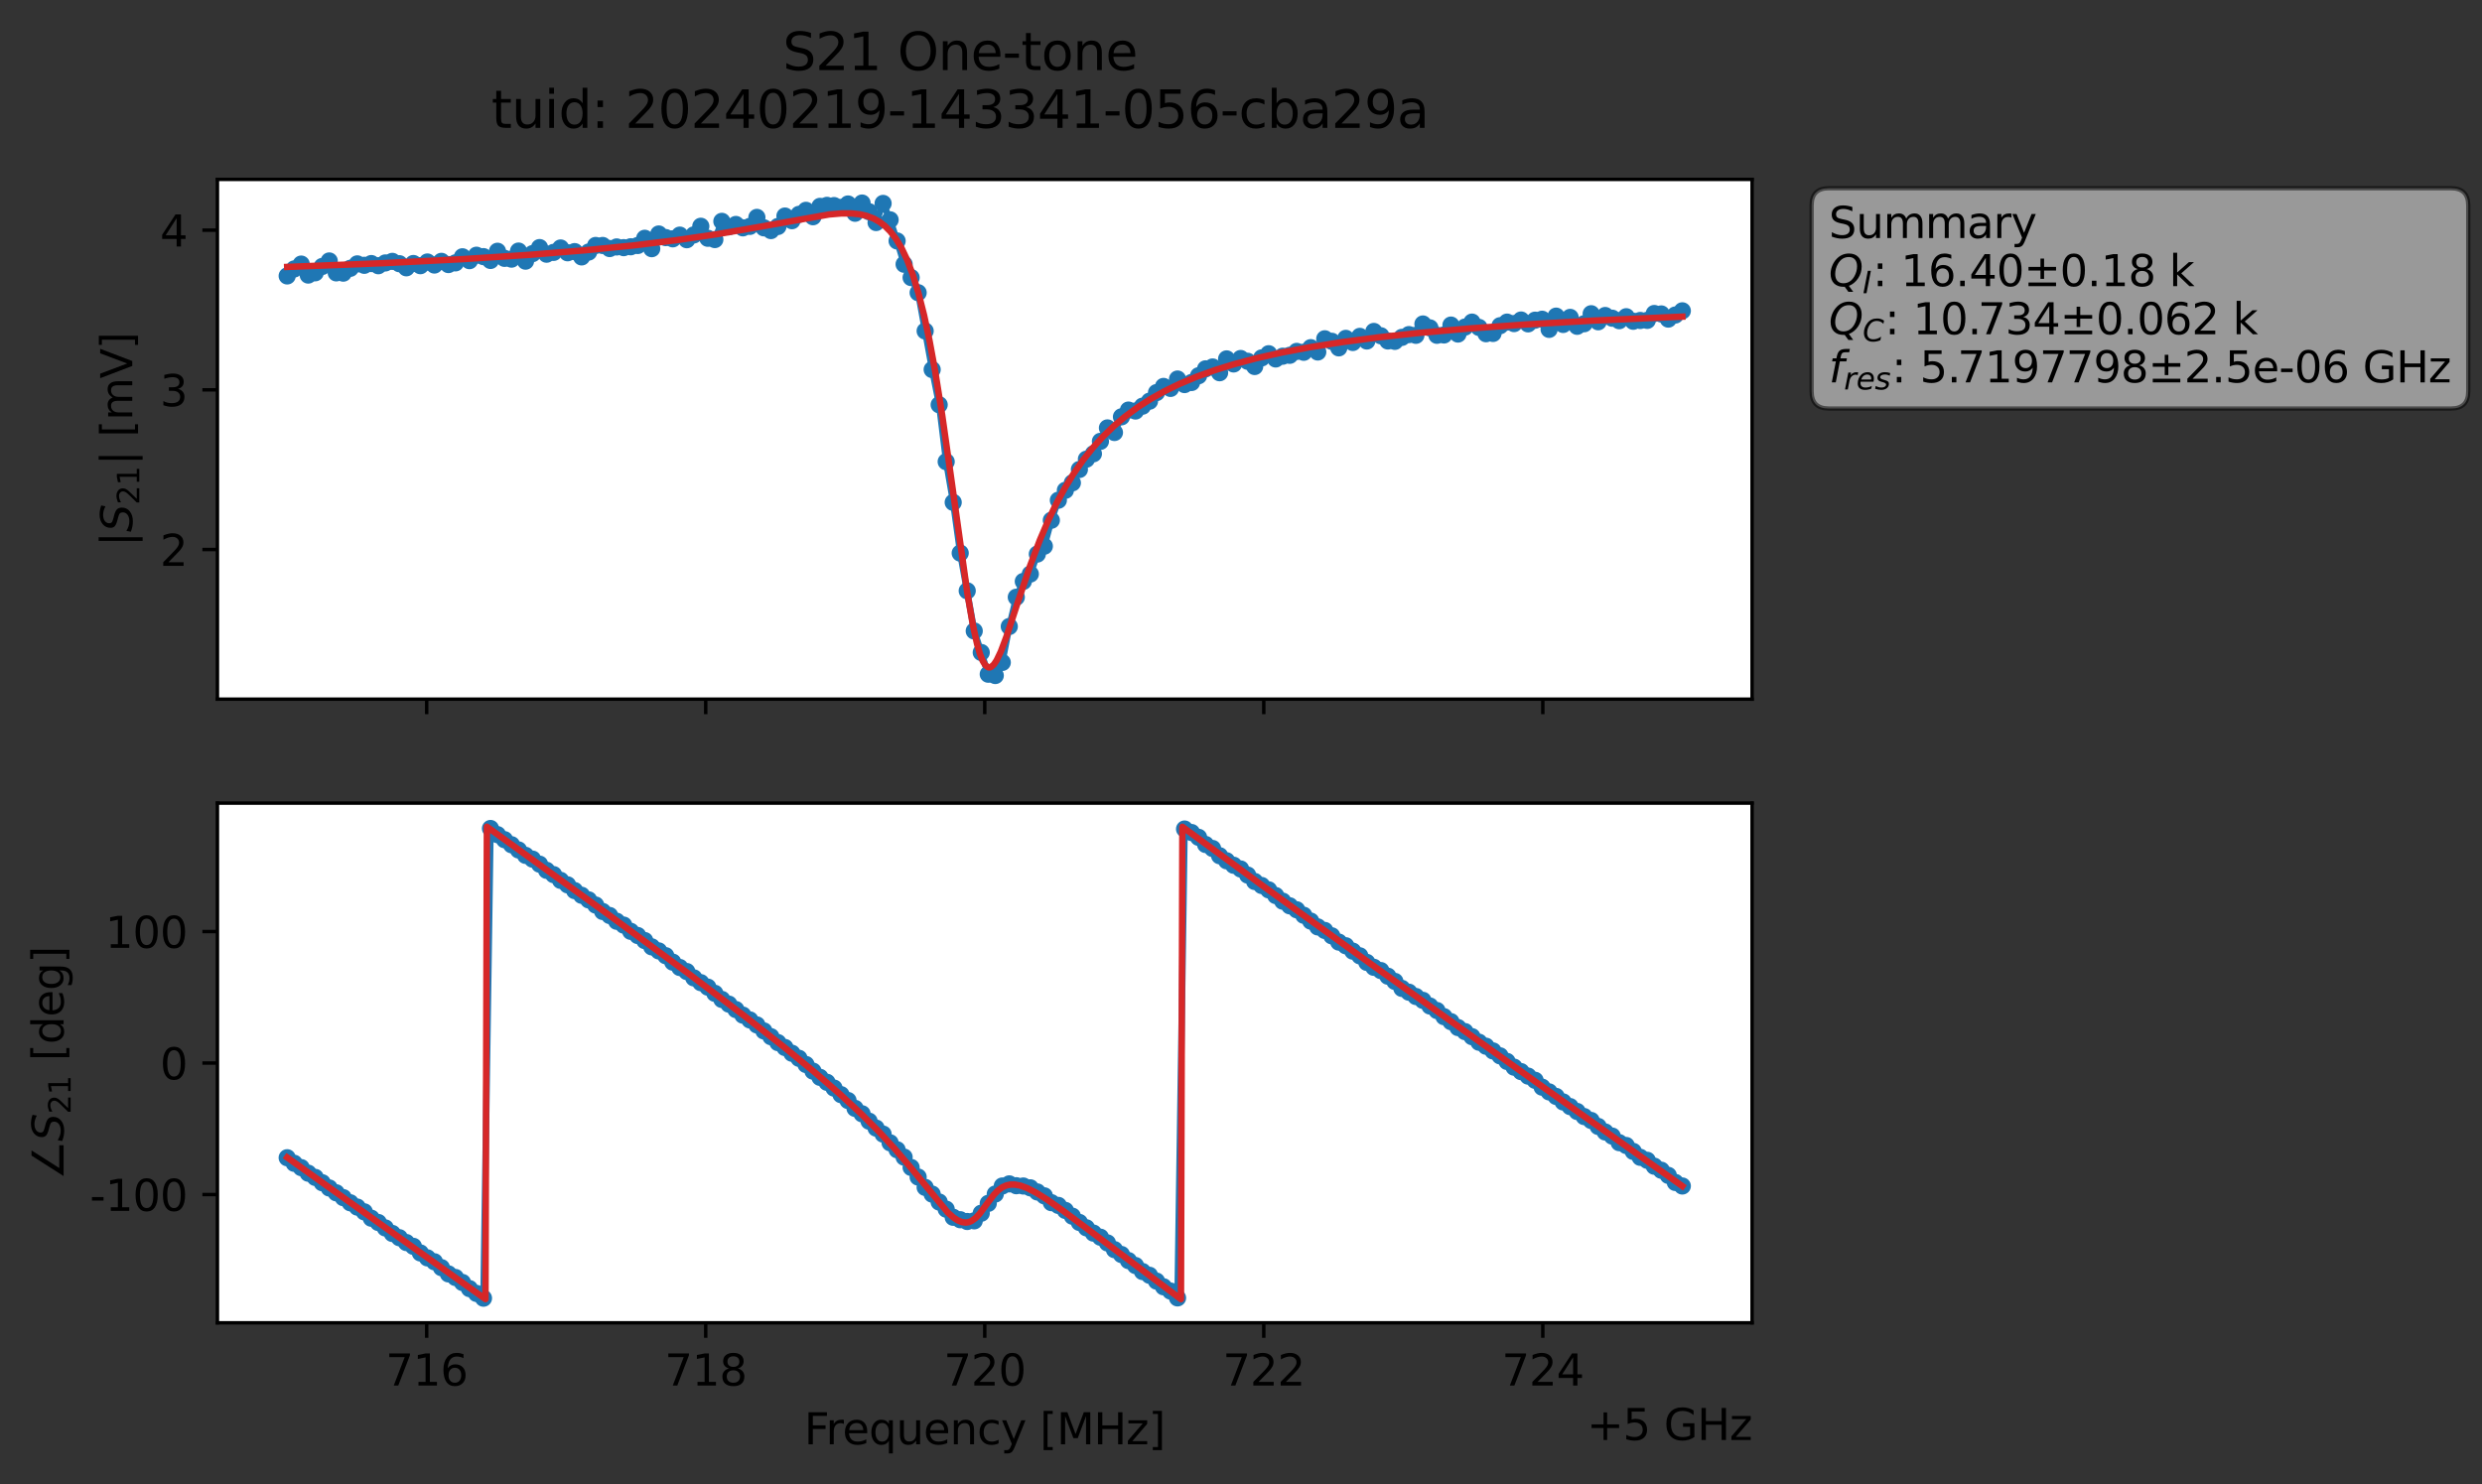 <?xml version="1.0" encoding="utf-8" standalone="no"?>
<!DOCTYPE svg PUBLIC "-//W3C//DTD SVG 1.1//EN"
  "http://www.w3.org/Graphics/SVG/1.1/DTD/svg11.dtd">
<svg xmlns:xlink="http://www.w3.org/1999/xlink" width="577.571pt" height="345.428pt" viewBox="0 0 577.571 345.428" xmlns="http://www.w3.org/2000/svg" version="1.1">
 <rect x="0" y="0" width="577.571" height="345.428" fill="#333333" stroke="none"/>
 <defs>
  <style type="text/css">*{stroke-linejoin: round; stroke-linecap: butt}</style>
 </defs>
 <g id="figure_1">
  <g id="patch_1">
   <path d="M 0 345.428 
L 577.571 345.428 
L 577.571 -0 
L 0 -0 
L 0 345.428 
z
" style="fill: none; opacity: 0"/>
  </g>
  <g id="axes_1">
   <g id="patch_2">
    <path d="M 50.595 162.72 
L 407.715 162.72 
L 407.715 41.76 
L 50.595 41.76 
z
" style="fill: #ffffff"/>
   </g>
   <g id="matplotlib.axis_1">
    <g id="xtick_1">
     <g id="line2d_1">
      <defs>
       <path id="m34266f9da1" d="M 0 0 
L 0 3.5 
" style="stroke: #000000; stroke-width: 0.8"/>
      </defs>
      <g>
       <use xlink:href="#m34266f9da1" x="99.293" y="162.72" style="stroke: #000000; stroke-width: 0.8"/>
      </g>
     </g>
    </g>
    <g id="xtick_2">
     <g id="line2d_2">
      <g>
       <use xlink:href="#m34266f9da1" x="164.224" y="162.72" style="stroke: #000000; stroke-width: 0.8"/>
      </g>
     </g>
    </g>
    <g id="xtick_3">
     <g id="line2d_3">
      <g>
       <use xlink:href="#m34266f9da1" x="229.155" y="162.72" style="stroke: #000000; stroke-width: 0.8"/>
      </g>
     </g>
    </g>
    <g id="xtick_4">
     <g id="line2d_4">
      <g>
       <use xlink:href="#m34266f9da1" x="294.086" y="162.72" style="stroke: #000000; stroke-width: 0.8"/>
      </g>
     </g>
    </g>
    <g id="xtick_5">
     <g id="line2d_5">
      <g>
       <use xlink:href="#m34266f9da1" x="359.017" y="162.72" style="stroke: #000000; stroke-width: 0.8"/>
      </g>
     </g>
    </g>
   </g>
   <g id="matplotlib.axis_2">
    <g id="ytick_1">
     <g id="line2d_6">
      <defs>
       <path id="m26f7263739" d="M 0 0 
L -3.5 0 
" style="stroke: #000000; stroke-width: 0.8"/>
      </defs>
      <g>
       <use xlink:href="#m26f7263739" x="50.595" y="127.904" style="stroke: #000000; stroke-width: 0.8"/>
      </g>
     </g>
     <g id="text_1">
      <!-- 2 -->
      <g transform="translate(37.233 131.704) scale(0.1 -0.1)">
       <defs>
        <path id="DejaVuSans-32" d="M 1228 531 
L 3431 531 
L 3431 0 
L 469 0 
L 469 531 
Q 828 903 1448 1529 
Q 2069 2156 2228 2338 
Q 2531 2678 2651 2914 
Q 2772 3150 2772 3378 
Q 2772 3750 2511 3984 
Q 2250 4219 1831 4219 
Q 1534 4219 1204 4116 
Q 875 4013 500 3803 
L 500 4441 
Q 881 4594 1212 4672 
Q 1544 4750 1819 4750 
Q 2544 4750 2975 4387 
Q 3406 4025 3406 3419 
Q 3406 3131 3298 2873 
Q 3191 2616 2906 2266 
Q 2828 2175 2409 1742 
Q 1991 1309 1228 531 
z
" transform="scale(0.016)"/>
       </defs>
       <use xlink:href="#DejaVuSans-32"/>
      </g>
     </g>
    </g>
    <g id="ytick_2">
     <g id="line2d_7">
      <g>
       <use xlink:href="#m26f7263739" x="50.595" y="90.737" style="stroke: #000000; stroke-width: 0.8"/>
      </g>
     </g>
     <g id="text_2">
      <!-- 3 -->
      <g transform="translate(37.233 94.536) scale(0.1 -0.1)">
       <defs>
        <path id="DejaVuSans-33" d="M 2597 2516 
Q 3050 2419 3304 2112 
Q 3559 1806 3559 1356 
Q 3559 666 3084 287 
Q 2609 -91 1734 -91 
Q 1441 -91 1130 -33 
Q 819 25 488 141 
L 488 750 
Q 750 597 1062 519 
Q 1375 441 1716 441 
Q 2309 441 2620 675 
Q 2931 909 2931 1356 
Q 2931 1769 2642 2001 
Q 2353 2234 1838 2234 
L 1294 2234 
L 1294 2753 
L 1863 2753 
Q 2328 2753 2575 2939 
Q 2822 3125 2822 3475 
Q 2822 3834 2567 4026 
Q 2313 4219 1838 4219 
Q 1578 4219 1281 4162 
Q 984 4106 628 3988 
L 628 4550 
Q 988 4650 1302 4700 
Q 1616 4750 1894 4750 
Q 2613 4750 3031 4423 
Q 3450 4097 3450 3541 
Q 3450 3153 3228 2886 
Q 3006 2619 2597 2516 
z
" transform="scale(0.016)"/>
       </defs>
       <use xlink:href="#DejaVuSans-33"/>
      </g>
     </g>
    </g>
    <g id="ytick_3">
     <g id="line2d_8">
      <g>
       <use xlink:href="#m26f7263739" x="50.595" y="53.569" style="stroke: #000000; stroke-width: 0.8"/>
      </g>
     </g>
     <g id="text_3">
      <!-- 4 -->
      <g transform="translate(37.233 57.369) scale(0.1 -0.1)">
       <defs>
        <path id="DejaVuSans-34" d="M 2419 4116 
L 825 1625 
L 2419 1625 
L 2419 4116 
z
M 2253 4666 
L 3047 4666 
L 3047 1625 
L 3713 1625 
L 3713 1100 
L 3047 1100 
L 3047 0 
L 2419 0 
L 2419 1100 
L 313 1100 
L 313 1709 
L 2253 4666 
z
" transform="scale(0.016)"/>
       </defs>
       <use xlink:href="#DejaVuSans-34"/>
      </g>
     </g>
    </g>
    <g id="text_4">
     <!-- $|S_{21}|$ [mV] -->
     <g transform="translate(30.833 127.19) rotate(-90) scale(0.1 -0.1)">
      <defs>
       <path id="DejaVuSans-7c" d="M 1344 4891 
L 1344 -1509 
L 813 -1509 
L 813 4891 
L 1344 4891 
z
" transform="scale(0.016)"/>
       <path id="DejaVuSans-Oblique-53" d="M 3859 4513 
L 3738 3897 
Q 3422 4066 3111 4152 
Q 2800 4238 2509 4238 
Q 1944 4238 1609 3991 
Q 1275 3744 1275 3334 
Q 1275 3109 1398 2989 
Q 1522 2869 2034 2731 
L 2413 2638 
Q 3053 2472 3303 2217 
Q 3553 1963 3553 1503 
Q 3553 797 2998 353 
Q 2444 -91 1538 -91 
Q 1166 -91 791 -17 
Q 416 56 38 206 
L 166 856 
Q 513 641 861 531 
Q 1209 422 1556 422 
Q 2147 422 2503 684 
Q 2859 947 2859 1369 
Q 2859 1650 2717 1795 
Q 2575 1941 2106 2059 
L 1728 2156 
Q 1081 2325 845 2545 
Q 609 2766 609 3163 
Q 609 3859 1145 4304 
Q 1681 4750 2541 4750 
Q 2875 4750 3203 4690 
Q 3531 4631 3859 4513 
z
" transform="scale(0.016)"/>
       <path id="DejaVuSans-31" d="M 794 531 
L 1825 531 
L 1825 4091 
L 703 3866 
L 703 4441 
L 1819 4666 
L 2450 4666 
L 2450 531 
L 3481 531 
L 3481 0 
L 794 0 
L 794 531 
z
" transform="scale(0.016)"/>
       <path id="DejaVuSans-20" transform="scale(0.016)"/>
       <path id="DejaVuSans-5b" d="M 550 4863 
L 1875 4863 
L 1875 4416 
L 1125 4416 
L 1125 -397 
L 1875 -397 
L 1875 -844 
L 550 -844 
L 550 4863 
z
" transform="scale(0.016)"/>
       <path id="DejaVuSans-6d" d="M 3328 2828 
Q 3544 3216 3844 3400 
Q 4144 3584 4550 3584 
Q 5097 3584 5394 3201 
Q 5691 2819 5691 2113 
L 5691 0 
L 5113 0 
L 5113 2094 
Q 5113 2597 4934 2840 
Q 4756 3084 4391 3084 
Q 3944 3084 3684 2787 
Q 3425 2491 3425 1978 
L 3425 0 
L 2847 0 
L 2847 2094 
Q 2847 2600 2669 2842 
Q 2491 3084 2119 3084 
Q 1678 3084 1418 2786 
Q 1159 2488 1159 1978 
L 1159 0 
L 581 0 
L 581 3500 
L 1159 3500 
L 1159 2956 
Q 1356 3278 1631 3431 
Q 1906 3584 2284 3584 
Q 2666 3584 2933 3390 
Q 3200 3197 3328 2828 
z
" transform="scale(0.016)"/>
       <path id="DejaVuSans-56" d="M 1831 0 
L 50 4666 
L 709 4666 
L 2188 738 
L 3669 4666 
L 4325 4666 
L 2547 0 
L 1831 0 
z
" transform="scale(0.016)"/>
       <path id="DejaVuSans-5d" d="M 1947 4863 
L 1947 -844 
L 622 -844 
L 622 -397 
L 1369 -397 
L 1369 4416 
L 622 4416 
L 622 4863 
L 1947 4863 
z
" transform="scale(0.016)"/>
      </defs>
      <use xlink:href="#DejaVuSans-7c" transform="translate(0 0.578)"/>
      <use xlink:href="#DejaVuSans-Oblique-53" transform="translate(33.691 0.578)"/>
      <use xlink:href="#DejaVuSans-32" transform="translate(97.168 -15.828) scale(0.7)"/>
      <use xlink:href="#DejaVuSans-31" transform="translate(141.704 -15.828) scale(0.7)"/>
      <use xlink:href="#DejaVuSans-7c" transform="translate(188.975 0.578)"/>
      <use xlink:href="#DejaVuSans-20" transform="translate(222.666 0.578)"/>
      <use xlink:href="#DejaVuSans-5b" transform="translate(254.453 0.578)"/>
      <use xlink:href="#DejaVuSans-6d" transform="translate(293.467 0.578)"/>
      <use xlink:href="#DejaVuSans-56" transform="translate(390.879 0.578)"/>
      <use xlink:href="#DejaVuSans-5d" transform="translate(459.287 0.578)"/>
     </g>
    </g>
   </g>
   <g id="line2d_9">
    <path d="M 66.828 64.22 
L 68.459 62.599 
L 70.091 61.464 
L 71.722 64.018 
L 73.354 63.491 
L 74.985 62.017 
L 76.617 60.736 
L 78.248 63.51 
L 79.879 63.571 
L 83.142 61.418 
L 84.774 61.749 
L 86.405 61.343 
L 88.037 61.842 
L 89.668 61.198 
L 91.299 60.833 
L 92.931 61.373 
L 94.562 62.327 
L 96.194 61.331 
L 97.825 61.834 
L 99.457 60.978 
L 101.088 61.683 
L 102.719 60.827 
L 104.351 61.574 
L 105.982 61.183 
L 107.614 59.766 
L 109.245 60.667 
L 110.877 59.402 
L 112.508 59.729 
L 114.14 60.618 
L 115.771 58.478 
L 117.402 60.129 
L 119.034 60.312 
L 120.665 58.434 
L 122.297 60.782 
L 123.928 59.028 
L 125.56 57.621 
L 127.191 59.163 
L 128.822 58.742 
L 130.454 57.717 
L 132.085 58.829 
L 133.717 58.559 
L 135.348 59.794 
L 136.98 58.659 
L 138.611 57.131 
L 140.242 57.132 
L 141.874 57.849 
L 143.505 57.476 
L 145.137 57.638 
L 148.4 57.139 
L 150.031 55.459 
L 151.662 57.878 
L 153.294 54.461 
L 154.925 55.298 
L 156.557 55.584 
L 158.188 54.723 
L 159.82 55.79 
L 161.451 54.677 
L 163.082 52.661 
L 164.714 55.455 
L 166.345 55.756 
L 167.977 51.518 
L 169.608 52.78 
L 171.24 52.243 
L 172.871 53.029 
L 174.502 52.689 
L 176.134 50.595 
L 177.765 53.027 
L 179.397 53.666 
L 181.028 52.712 
L 182.66 50.283 
L 184.291 51.364 
L 185.922 49.893 
L 187.554 48.951 
L 189.185 50.442 
L 190.817 48.03 
L 192.448 47.797 
L 194.08 47.847 
L 195.711 48.274 
L 197.342 47.477 
L 198.974 49.633 
L 200.605 47.258 
L 202.237 49.275 
L 203.868 51.795 
L 205.5 47.344 
L 207.131 51.167 
L 208.762 56.081 
L 210.394 61.502 
L 212.025 64.604 
L 213.657 68.121 
L 216.92 86.012 
L 218.551 94.206 
L 220.182 107.456 
L 221.814 116.925 
L 223.445 128.725 
L 226.708 146.858 
L 229.971 156.916 
L 231.602 157.222 
L 233.234 154.177 
L 234.865 145.812 
L 236.497 138.997 
L 238.128 135.319 
L 239.76 133.601 
L 241.391 128.952 
L 243.022 127.117 
L 244.654 121.084 
L 246.285 116.421 
L 247.917 114.117 
L 249.548 112.375 
L 251.18 109.268 
L 252.811 106.869 
L 254.442 105.611 
L 256.074 102.72 
L 257.705 99.598 
L 259.337 100.66 
L 260.968 97.012 
L 262.6 95.441 
L 264.231 95.66 
L 267.494 93.369 
L 269.125 91.373 
L 270.757 89.94 
L 272.388 90.399 
L 274.02 88.215 
L 275.651 89.505 
L 277.282 89.022 
L 280.545 85.844 
L 282.177 85.41 
L 283.808 86.749 
L 285.44 83.53 
L 287.071 84.707 
L 288.703 83.44 
L 290.334 84.083 
L 291.965 85.301 
L 293.597 83.302 
L 295.228 82.329 
L 296.86 83.546 
L 298.491 82.906 
L 300.123 82.694 
L 301.754 81.784 
L 303.385 81.989 
L 305.017 80.918 
L 306.648 81.922 
L 308.28 78.85 
L 309.911 79.436 
L 311.543 80.96 
L 313.174 78.753 
L 314.805 79.71 
L 316.437 78.291 
L 318.068 79.363 
L 319.7 77.142 
L 321.331 78.15 
L 322.963 79.356 
L 324.594 79.447 
L 326.225 78.521 
L 327.857 77.875 
L 329.488 78.039 
L 331.12 75.406 
L 332.751 76.317 
L 334.383 78.034 
L 336.014 77.96 
L 337.645 75.658 
L 339.277 77.745 
L 340.908 76.124 
L 342.54 74.97 
L 344.171 76.205 
L 345.803 77.669 
L 347.434 77.605 
L 349.065 75.809 
L 350.697 74.971 
L 352.328 75.311 
L 353.96 74.482 
L 355.591 75.376 
L 357.223 74.521 
L 358.854 74.301 
L 360.485 76.658 
L 362.117 73.578 
L 363.748 75.513 
L 365.38 73.868 
L 367.011 75.942 
L 368.643 75.345 
L 370.274 73.018 
L 371.905 74.893 
L 373.537 73.431 
L 376.8 74.638 
L 378.431 73.716 
L 380.063 74.771 
L 381.694 74.585 
L 383.325 74.562 
L 384.957 72.966 
L 386.588 73.068 
L 388.22 74.266 
L 391.483 72.343 
L 391.483 72.343 
" clip-path="url(#pefe0f8d582)" style="fill: none; stroke: #1f77b4; stroke-width: 1.5; stroke-linecap: square"/>
    <defs>
     <path id="mea54f0f94a" d="M 0 1.5 
C 0.398 1.5 0.779 1.342 1.061 1.061 
C 1.342 0.779 1.5 0.398 1.5 0 
C 1.5 -0.398 1.342 -0.779 1.061 -1.061 
C 0.779 -1.342 0.398 -1.5 0 -1.5 
C -0.398 -1.5 -0.779 -1.342 -1.061 -1.061 
C -1.342 -0.779 -1.5 -0.398 -1.5 0 
C -1.5 0.398 -1.342 0.779 -1.061 1.061 
C -0.779 1.342 -0.398 1.5 0 1.5 
z
" style="stroke: #1f77b4"/>
    </defs>
    <g clip-path="url(#pefe0f8d582)">
     <use xlink:href="#mea54f0f94a" x="66.828" y="64.22" style="fill: #1f77b4; stroke: #1f77b4"/>
     <use xlink:href="#mea54f0f94a" x="68.459" y="62.599" style="fill: #1f77b4; stroke: #1f77b4"/>
     <use xlink:href="#mea54f0f94a" x="70.091" y="61.464" style="fill: #1f77b4; stroke: #1f77b4"/>
     <use xlink:href="#mea54f0f94a" x="71.722" y="64.018" style="fill: #1f77b4; stroke: #1f77b4"/>
     <use xlink:href="#mea54f0f94a" x="73.354" y="63.491" style="fill: #1f77b4; stroke: #1f77b4"/>
     <use xlink:href="#mea54f0f94a" x="74.985" y="62.017" style="fill: #1f77b4; stroke: #1f77b4"/>
     <use xlink:href="#mea54f0f94a" x="76.617" y="60.736" style="fill: #1f77b4; stroke: #1f77b4"/>
     <use xlink:href="#mea54f0f94a" x="78.248" y="63.51" style="fill: #1f77b4; stroke: #1f77b4"/>
     <use xlink:href="#mea54f0f94a" x="79.879" y="63.571" style="fill: #1f77b4; stroke: #1f77b4"/>
     <use xlink:href="#mea54f0f94a" x="81.511" y="62.449" style="fill: #1f77b4; stroke: #1f77b4"/>
     <use xlink:href="#mea54f0f94a" x="83.142" y="61.418" style="fill: #1f77b4; stroke: #1f77b4"/>
     <use xlink:href="#mea54f0f94a" x="84.774" y="61.749" style="fill: #1f77b4; stroke: #1f77b4"/>
     <use xlink:href="#mea54f0f94a" x="86.405" y="61.343" style="fill: #1f77b4; stroke: #1f77b4"/>
     <use xlink:href="#mea54f0f94a" x="88.037" y="61.842" style="fill: #1f77b4; stroke: #1f77b4"/>
     <use xlink:href="#mea54f0f94a" x="89.668" y="61.198" style="fill: #1f77b4; stroke: #1f77b4"/>
     <use xlink:href="#mea54f0f94a" x="91.299" y="60.833" style="fill: #1f77b4; stroke: #1f77b4"/>
     <use xlink:href="#mea54f0f94a" x="92.931" y="61.373" style="fill: #1f77b4; stroke: #1f77b4"/>
     <use xlink:href="#mea54f0f94a" x="94.562" y="62.327" style="fill: #1f77b4; stroke: #1f77b4"/>
     <use xlink:href="#mea54f0f94a" x="96.194" y="61.331" style="fill: #1f77b4; stroke: #1f77b4"/>
     <use xlink:href="#mea54f0f94a" x="97.825" y="61.834" style="fill: #1f77b4; stroke: #1f77b4"/>
     <use xlink:href="#mea54f0f94a" x="99.457" y="60.978" style="fill: #1f77b4; stroke: #1f77b4"/>
     <use xlink:href="#mea54f0f94a" x="101.088" y="61.683" style="fill: #1f77b4; stroke: #1f77b4"/>
     <use xlink:href="#mea54f0f94a" x="102.719" y="60.827" style="fill: #1f77b4; stroke: #1f77b4"/>
     <use xlink:href="#mea54f0f94a" x="104.351" y="61.574" style="fill: #1f77b4; stroke: #1f77b4"/>
     <use xlink:href="#mea54f0f94a" x="105.982" y="61.183" style="fill: #1f77b4; stroke: #1f77b4"/>
     <use xlink:href="#mea54f0f94a" x="107.614" y="59.766" style="fill: #1f77b4; stroke: #1f77b4"/>
     <use xlink:href="#mea54f0f94a" x="109.245" y="60.667" style="fill: #1f77b4; stroke: #1f77b4"/>
     <use xlink:href="#mea54f0f94a" x="110.877" y="59.402" style="fill: #1f77b4; stroke: #1f77b4"/>
     <use xlink:href="#mea54f0f94a" x="112.508" y="59.729" style="fill: #1f77b4; stroke: #1f77b4"/>
     <use xlink:href="#mea54f0f94a" x="114.14" y="60.618" style="fill: #1f77b4; stroke: #1f77b4"/>
     <use xlink:href="#mea54f0f94a" x="115.771" y="58.478" style="fill: #1f77b4; stroke: #1f77b4"/>
     <use xlink:href="#mea54f0f94a" x="117.402" y="60.129" style="fill: #1f77b4; stroke: #1f77b4"/>
     <use xlink:href="#mea54f0f94a" x="119.034" y="60.312" style="fill: #1f77b4; stroke: #1f77b4"/>
     <use xlink:href="#mea54f0f94a" x="120.665" y="58.434" style="fill: #1f77b4; stroke: #1f77b4"/>
     <use xlink:href="#mea54f0f94a" x="122.297" y="60.782" style="fill: #1f77b4; stroke: #1f77b4"/>
     <use xlink:href="#mea54f0f94a" x="123.928" y="59.028" style="fill: #1f77b4; stroke: #1f77b4"/>
     <use xlink:href="#mea54f0f94a" x="125.56" y="57.621" style="fill: #1f77b4; stroke: #1f77b4"/>
     <use xlink:href="#mea54f0f94a" x="127.191" y="59.163" style="fill: #1f77b4; stroke: #1f77b4"/>
     <use xlink:href="#mea54f0f94a" x="128.822" y="58.742" style="fill: #1f77b4; stroke: #1f77b4"/>
     <use xlink:href="#mea54f0f94a" x="130.454" y="57.717" style="fill: #1f77b4; stroke: #1f77b4"/>
     <use xlink:href="#mea54f0f94a" x="132.085" y="58.829" style="fill: #1f77b4; stroke: #1f77b4"/>
     <use xlink:href="#mea54f0f94a" x="133.717" y="58.559" style="fill: #1f77b4; stroke: #1f77b4"/>
     <use xlink:href="#mea54f0f94a" x="135.348" y="59.794" style="fill: #1f77b4; stroke: #1f77b4"/>
     <use xlink:href="#mea54f0f94a" x="136.98" y="58.659" style="fill: #1f77b4; stroke: #1f77b4"/>
     <use xlink:href="#mea54f0f94a" x="138.611" y="57.131" style="fill: #1f77b4; stroke: #1f77b4"/>
     <use xlink:href="#mea54f0f94a" x="140.242" y="57.132" style="fill: #1f77b4; stroke: #1f77b4"/>
     <use xlink:href="#mea54f0f94a" x="141.874" y="57.849" style="fill: #1f77b4; stroke: #1f77b4"/>
     <use xlink:href="#mea54f0f94a" x="143.505" y="57.476" style="fill: #1f77b4; stroke: #1f77b4"/>
     <use xlink:href="#mea54f0f94a" x="145.137" y="57.638" style="fill: #1f77b4; stroke: #1f77b4"/>
     <use xlink:href="#mea54f0f94a" x="146.768" y="57.432" style="fill: #1f77b4; stroke: #1f77b4"/>
     <use xlink:href="#mea54f0f94a" x="148.4" y="57.139" style="fill: #1f77b4; stroke: #1f77b4"/>
     <use xlink:href="#mea54f0f94a" x="150.031" y="55.459" style="fill: #1f77b4; stroke: #1f77b4"/>
     <use xlink:href="#mea54f0f94a" x="151.662" y="57.878" style="fill: #1f77b4; stroke: #1f77b4"/>
     <use xlink:href="#mea54f0f94a" x="153.294" y="54.461" style="fill: #1f77b4; stroke: #1f77b4"/>
     <use xlink:href="#mea54f0f94a" x="154.925" y="55.298" style="fill: #1f77b4; stroke: #1f77b4"/>
     <use xlink:href="#mea54f0f94a" x="156.557" y="55.584" style="fill: #1f77b4; stroke: #1f77b4"/>
     <use xlink:href="#mea54f0f94a" x="158.188" y="54.723" style="fill: #1f77b4; stroke: #1f77b4"/>
     <use xlink:href="#mea54f0f94a" x="159.82" y="55.79" style="fill: #1f77b4; stroke: #1f77b4"/>
     <use xlink:href="#mea54f0f94a" x="161.451" y="54.677" style="fill: #1f77b4; stroke: #1f77b4"/>
     <use xlink:href="#mea54f0f94a" x="163.082" y="52.661" style="fill: #1f77b4; stroke: #1f77b4"/>
     <use xlink:href="#mea54f0f94a" x="164.714" y="55.455" style="fill: #1f77b4; stroke: #1f77b4"/>
     <use xlink:href="#mea54f0f94a" x="166.345" y="55.756" style="fill: #1f77b4; stroke: #1f77b4"/>
     <use xlink:href="#mea54f0f94a" x="167.977" y="51.518" style="fill: #1f77b4; stroke: #1f77b4"/>
     <use xlink:href="#mea54f0f94a" x="169.608" y="52.78" style="fill: #1f77b4; stroke: #1f77b4"/>
     <use xlink:href="#mea54f0f94a" x="171.24" y="52.243" style="fill: #1f77b4; stroke: #1f77b4"/>
     <use xlink:href="#mea54f0f94a" x="172.871" y="53.029" style="fill: #1f77b4; stroke: #1f77b4"/>
     <use xlink:href="#mea54f0f94a" x="174.502" y="52.689" style="fill: #1f77b4; stroke: #1f77b4"/>
     <use xlink:href="#mea54f0f94a" x="176.134" y="50.595" style="fill: #1f77b4; stroke: #1f77b4"/>
     <use xlink:href="#mea54f0f94a" x="177.765" y="53.027" style="fill: #1f77b4; stroke: #1f77b4"/>
     <use xlink:href="#mea54f0f94a" x="179.397" y="53.666" style="fill: #1f77b4; stroke: #1f77b4"/>
     <use xlink:href="#mea54f0f94a" x="181.028" y="52.712" style="fill: #1f77b4; stroke: #1f77b4"/>
     <use xlink:href="#mea54f0f94a" x="182.66" y="50.283" style="fill: #1f77b4; stroke: #1f77b4"/>
     <use xlink:href="#mea54f0f94a" x="184.291" y="51.364" style="fill: #1f77b4; stroke: #1f77b4"/>
     <use xlink:href="#mea54f0f94a" x="185.922" y="49.893" style="fill: #1f77b4; stroke: #1f77b4"/>
     <use xlink:href="#mea54f0f94a" x="187.554" y="48.951" style="fill: #1f77b4; stroke: #1f77b4"/>
     <use xlink:href="#mea54f0f94a" x="189.185" y="50.442" style="fill: #1f77b4; stroke: #1f77b4"/>
     <use xlink:href="#mea54f0f94a" x="190.817" y="48.03" style="fill: #1f77b4; stroke: #1f77b4"/>
     <use xlink:href="#mea54f0f94a" x="192.448" y="47.797" style="fill: #1f77b4; stroke: #1f77b4"/>
     <use xlink:href="#mea54f0f94a" x="194.08" y="47.847" style="fill: #1f77b4; stroke: #1f77b4"/>
     <use xlink:href="#mea54f0f94a" x="195.711" y="48.274" style="fill: #1f77b4; stroke: #1f77b4"/>
     <use xlink:href="#mea54f0f94a" x="197.342" y="47.477" style="fill: #1f77b4; stroke: #1f77b4"/>
     <use xlink:href="#mea54f0f94a" x="198.974" y="49.633" style="fill: #1f77b4; stroke: #1f77b4"/>
     <use xlink:href="#mea54f0f94a" x="200.605" y="47.258" style="fill: #1f77b4; stroke: #1f77b4"/>
     <use xlink:href="#mea54f0f94a" x="202.237" y="49.275" style="fill: #1f77b4; stroke: #1f77b4"/>
     <use xlink:href="#mea54f0f94a" x="203.868" y="51.795" style="fill: #1f77b4; stroke: #1f77b4"/>
     <use xlink:href="#mea54f0f94a" x="205.5" y="47.344" style="fill: #1f77b4; stroke: #1f77b4"/>
     <use xlink:href="#mea54f0f94a" x="207.131" y="51.167" style="fill: #1f77b4; stroke: #1f77b4"/>
     <use xlink:href="#mea54f0f94a" x="208.762" y="56.081" style="fill: #1f77b4; stroke: #1f77b4"/>
     <use xlink:href="#mea54f0f94a" x="210.394" y="61.502" style="fill: #1f77b4; stroke: #1f77b4"/>
     <use xlink:href="#mea54f0f94a" x="212.025" y="64.604" style="fill: #1f77b4; stroke: #1f77b4"/>
     <use xlink:href="#mea54f0f94a" x="213.657" y="68.121" style="fill: #1f77b4; stroke: #1f77b4"/>
     <use xlink:href="#mea54f0f94a" x="215.288" y="77.035" style="fill: #1f77b4; stroke: #1f77b4"/>
     <use xlink:href="#mea54f0f94a" x="216.92" y="86.012" style="fill: #1f77b4; stroke: #1f77b4"/>
     <use xlink:href="#mea54f0f94a" x="218.551" y="94.206" style="fill: #1f77b4; stroke: #1f77b4"/>
     <use xlink:href="#mea54f0f94a" x="220.182" y="107.456" style="fill: #1f77b4; stroke: #1f77b4"/>
     <use xlink:href="#mea54f0f94a" x="221.814" y="116.925" style="fill: #1f77b4; stroke: #1f77b4"/>
     <use xlink:href="#mea54f0f94a" x="223.445" y="128.725" style="fill: #1f77b4; stroke: #1f77b4"/>
     <use xlink:href="#mea54f0f94a" x="225.077" y="137.512" style="fill: #1f77b4; stroke: #1f77b4"/>
     <use xlink:href="#mea54f0f94a" x="226.708" y="146.858" style="fill: #1f77b4; stroke: #1f77b4"/>
     <use xlink:href="#mea54f0f94a" x="228.34" y="151.862" style="fill: #1f77b4; stroke: #1f77b4"/>
     <use xlink:href="#mea54f0f94a" x="229.971" y="156.916" style="fill: #1f77b4; stroke: #1f77b4"/>
     <use xlink:href="#mea54f0f94a" x="231.602" y="157.222" style="fill: #1f77b4; stroke: #1f77b4"/>
     <use xlink:href="#mea54f0f94a" x="233.234" y="154.177" style="fill: #1f77b4; stroke: #1f77b4"/>
     <use xlink:href="#mea54f0f94a" x="234.865" y="145.812" style="fill: #1f77b4; stroke: #1f77b4"/>
     <use xlink:href="#mea54f0f94a" x="236.497" y="138.997" style="fill: #1f77b4; stroke: #1f77b4"/>
     <use xlink:href="#mea54f0f94a" x="238.128" y="135.319" style="fill: #1f77b4; stroke: #1f77b4"/>
     <use xlink:href="#mea54f0f94a" x="239.76" y="133.601" style="fill: #1f77b4; stroke: #1f77b4"/>
     <use xlink:href="#mea54f0f94a" x="241.391" y="128.952" style="fill: #1f77b4; stroke: #1f77b4"/>
     <use xlink:href="#mea54f0f94a" x="243.022" y="127.117" style="fill: #1f77b4; stroke: #1f77b4"/>
     <use xlink:href="#mea54f0f94a" x="244.654" y="121.084" style="fill: #1f77b4; stroke: #1f77b4"/>
     <use xlink:href="#mea54f0f94a" x="246.285" y="116.421" style="fill: #1f77b4; stroke: #1f77b4"/>
     <use xlink:href="#mea54f0f94a" x="247.917" y="114.117" style="fill: #1f77b4; stroke: #1f77b4"/>
     <use xlink:href="#mea54f0f94a" x="249.548" y="112.375" style="fill: #1f77b4; stroke: #1f77b4"/>
     <use xlink:href="#mea54f0f94a" x="251.18" y="109.268" style="fill: #1f77b4; stroke: #1f77b4"/>
     <use xlink:href="#mea54f0f94a" x="252.811" y="106.869" style="fill: #1f77b4; stroke: #1f77b4"/>
     <use xlink:href="#mea54f0f94a" x="254.442" y="105.611" style="fill: #1f77b4; stroke: #1f77b4"/>
     <use xlink:href="#mea54f0f94a" x="256.074" y="102.72" style="fill: #1f77b4; stroke: #1f77b4"/>
     <use xlink:href="#mea54f0f94a" x="257.705" y="99.598" style="fill: #1f77b4; stroke: #1f77b4"/>
     <use xlink:href="#mea54f0f94a" x="259.337" y="100.66" style="fill: #1f77b4; stroke: #1f77b4"/>
     <use xlink:href="#mea54f0f94a" x="260.968" y="97.012" style="fill: #1f77b4; stroke: #1f77b4"/>
     <use xlink:href="#mea54f0f94a" x="262.6" y="95.441" style="fill: #1f77b4; stroke: #1f77b4"/>
     <use xlink:href="#mea54f0f94a" x="264.231" y="95.66" style="fill: #1f77b4; stroke: #1f77b4"/>
     <use xlink:href="#mea54f0f94a" x="265.862" y="94.536" style="fill: #1f77b4; stroke: #1f77b4"/>
     <use xlink:href="#mea54f0f94a" x="267.494" y="93.369" style="fill: #1f77b4; stroke: #1f77b4"/>
     <use xlink:href="#mea54f0f94a" x="269.125" y="91.373" style="fill: #1f77b4; stroke: #1f77b4"/>
     <use xlink:href="#mea54f0f94a" x="270.757" y="89.94" style="fill: #1f77b4; stroke: #1f77b4"/>
     <use xlink:href="#mea54f0f94a" x="272.388" y="90.399" style="fill: #1f77b4; stroke: #1f77b4"/>
     <use xlink:href="#mea54f0f94a" x="274.02" y="88.215" style="fill: #1f77b4; stroke: #1f77b4"/>
     <use xlink:href="#mea54f0f94a" x="275.651" y="89.505" style="fill: #1f77b4; stroke: #1f77b4"/>
     <use xlink:href="#mea54f0f94a" x="277.282" y="89.022" style="fill: #1f77b4; stroke: #1f77b4"/>
     <use xlink:href="#mea54f0f94a" x="278.914" y="87.448" style="fill: #1f77b4; stroke: #1f77b4"/>
     <use xlink:href="#mea54f0f94a" x="280.545" y="85.844" style="fill: #1f77b4; stroke: #1f77b4"/>
     <use xlink:href="#mea54f0f94a" x="282.177" y="85.41" style="fill: #1f77b4; stroke: #1f77b4"/>
     <use xlink:href="#mea54f0f94a" x="283.808" y="86.749" style="fill: #1f77b4; stroke: #1f77b4"/>
     <use xlink:href="#mea54f0f94a" x="285.44" y="83.53" style="fill: #1f77b4; stroke: #1f77b4"/>
     <use xlink:href="#mea54f0f94a" x="287.071" y="84.707" style="fill: #1f77b4; stroke: #1f77b4"/>
     <use xlink:href="#mea54f0f94a" x="288.703" y="83.44" style="fill: #1f77b4; stroke: #1f77b4"/>
     <use xlink:href="#mea54f0f94a" x="290.334" y="84.083" style="fill: #1f77b4; stroke: #1f77b4"/>
     <use xlink:href="#mea54f0f94a" x="291.965" y="85.301" style="fill: #1f77b4; stroke: #1f77b4"/>
     <use xlink:href="#mea54f0f94a" x="293.597" y="83.302" style="fill: #1f77b4; stroke: #1f77b4"/>
     <use xlink:href="#mea54f0f94a" x="295.228" y="82.329" style="fill: #1f77b4; stroke: #1f77b4"/>
     <use xlink:href="#mea54f0f94a" x="296.86" y="83.546" style="fill: #1f77b4; stroke: #1f77b4"/>
     <use xlink:href="#mea54f0f94a" x="298.491" y="82.906" style="fill: #1f77b4; stroke: #1f77b4"/>
     <use xlink:href="#mea54f0f94a" x="300.123" y="82.694" style="fill: #1f77b4; stroke: #1f77b4"/>
     <use xlink:href="#mea54f0f94a" x="301.754" y="81.784" style="fill: #1f77b4; stroke: #1f77b4"/>
     <use xlink:href="#mea54f0f94a" x="303.385" y="81.989" style="fill: #1f77b4; stroke: #1f77b4"/>
     <use xlink:href="#mea54f0f94a" x="305.017" y="80.918" style="fill: #1f77b4; stroke: #1f77b4"/>
     <use xlink:href="#mea54f0f94a" x="306.648" y="81.922" style="fill: #1f77b4; stroke: #1f77b4"/>
     <use xlink:href="#mea54f0f94a" x="308.28" y="78.85" style="fill: #1f77b4; stroke: #1f77b4"/>
     <use xlink:href="#mea54f0f94a" x="309.911" y="79.436" style="fill: #1f77b4; stroke: #1f77b4"/>
     <use xlink:href="#mea54f0f94a" x="311.543" y="80.96" style="fill: #1f77b4; stroke: #1f77b4"/>
     <use xlink:href="#mea54f0f94a" x="313.174" y="78.753" style="fill: #1f77b4; stroke: #1f77b4"/>
     <use xlink:href="#mea54f0f94a" x="314.805" y="79.71" style="fill: #1f77b4; stroke: #1f77b4"/>
     <use xlink:href="#mea54f0f94a" x="316.437" y="78.291" style="fill: #1f77b4; stroke: #1f77b4"/>
     <use xlink:href="#mea54f0f94a" x="318.068" y="79.363" style="fill: #1f77b4; stroke: #1f77b4"/>
     <use xlink:href="#mea54f0f94a" x="319.7" y="77.142" style="fill: #1f77b4; stroke: #1f77b4"/>
     <use xlink:href="#mea54f0f94a" x="321.331" y="78.15" style="fill: #1f77b4; stroke: #1f77b4"/>
     <use xlink:href="#mea54f0f94a" x="322.963" y="79.356" style="fill: #1f77b4; stroke: #1f77b4"/>
     <use xlink:href="#mea54f0f94a" x="324.594" y="79.447" style="fill: #1f77b4; stroke: #1f77b4"/>
     <use xlink:href="#mea54f0f94a" x="326.225" y="78.521" style="fill: #1f77b4; stroke: #1f77b4"/>
     <use xlink:href="#mea54f0f94a" x="327.857" y="77.875" style="fill: #1f77b4; stroke: #1f77b4"/>
     <use xlink:href="#mea54f0f94a" x="329.488" y="78.039" style="fill: #1f77b4; stroke: #1f77b4"/>
     <use xlink:href="#mea54f0f94a" x="331.12" y="75.406" style="fill: #1f77b4; stroke: #1f77b4"/>
     <use xlink:href="#mea54f0f94a" x="332.751" y="76.317" style="fill: #1f77b4; stroke: #1f77b4"/>
     <use xlink:href="#mea54f0f94a" x="334.383" y="78.034" style="fill: #1f77b4; stroke: #1f77b4"/>
     <use xlink:href="#mea54f0f94a" x="336.014" y="77.96" style="fill: #1f77b4; stroke: #1f77b4"/>
     <use xlink:href="#mea54f0f94a" x="337.645" y="75.658" style="fill: #1f77b4; stroke: #1f77b4"/>
     <use xlink:href="#mea54f0f94a" x="339.277" y="77.745" style="fill: #1f77b4; stroke: #1f77b4"/>
     <use xlink:href="#mea54f0f94a" x="340.908" y="76.124" style="fill: #1f77b4; stroke: #1f77b4"/>
     <use xlink:href="#mea54f0f94a" x="342.54" y="74.97" style="fill: #1f77b4; stroke: #1f77b4"/>
     <use xlink:href="#mea54f0f94a" x="344.171" y="76.205" style="fill: #1f77b4; stroke: #1f77b4"/>
     <use xlink:href="#mea54f0f94a" x="345.803" y="77.669" style="fill: #1f77b4; stroke: #1f77b4"/>
     <use xlink:href="#mea54f0f94a" x="347.434" y="77.605" style="fill: #1f77b4; stroke: #1f77b4"/>
     <use xlink:href="#mea54f0f94a" x="349.065" y="75.809" style="fill: #1f77b4; stroke: #1f77b4"/>
     <use xlink:href="#mea54f0f94a" x="350.697" y="74.971" style="fill: #1f77b4; stroke: #1f77b4"/>
     <use xlink:href="#mea54f0f94a" x="352.328" y="75.311" style="fill: #1f77b4; stroke: #1f77b4"/>
     <use xlink:href="#mea54f0f94a" x="353.96" y="74.482" style="fill: #1f77b4; stroke: #1f77b4"/>
     <use xlink:href="#mea54f0f94a" x="355.591" y="75.376" style="fill: #1f77b4; stroke: #1f77b4"/>
     <use xlink:href="#mea54f0f94a" x="357.223" y="74.521" style="fill: #1f77b4; stroke: #1f77b4"/>
     <use xlink:href="#mea54f0f94a" x="358.854" y="74.301" style="fill: #1f77b4; stroke: #1f77b4"/>
     <use xlink:href="#mea54f0f94a" x="360.485" y="76.658" style="fill: #1f77b4; stroke: #1f77b4"/>
     <use xlink:href="#mea54f0f94a" x="362.117" y="73.578" style="fill: #1f77b4; stroke: #1f77b4"/>
     <use xlink:href="#mea54f0f94a" x="363.748" y="75.513" style="fill: #1f77b4; stroke: #1f77b4"/>
     <use xlink:href="#mea54f0f94a" x="365.38" y="73.868" style="fill: #1f77b4; stroke: #1f77b4"/>
     <use xlink:href="#mea54f0f94a" x="367.011" y="75.942" style="fill: #1f77b4; stroke: #1f77b4"/>
     <use xlink:href="#mea54f0f94a" x="368.643" y="75.345" style="fill: #1f77b4; stroke: #1f77b4"/>
     <use xlink:href="#mea54f0f94a" x="370.274" y="73.018" style="fill: #1f77b4; stroke: #1f77b4"/>
     <use xlink:href="#mea54f0f94a" x="371.905" y="74.893" style="fill: #1f77b4; stroke: #1f77b4"/>
     <use xlink:href="#mea54f0f94a" x="373.537" y="73.431" style="fill: #1f77b4; stroke: #1f77b4"/>
     <use xlink:href="#mea54f0f94a" x="375.168" y="74.058" style="fill: #1f77b4; stroke: #1f77b4"/>
     <use xlink:href="#mea54f0f94a" x="376.8" y="74.638" style="fill: #1f77b4; stroke: #1f77b4"/>
     <use xlink:href="#mea54f0f94a" x="378.431" y="73.716" style="fill: #1f77b4; stroke: #1f77b4"/>
     <use xlink:href="#mea54f0f94a" x="380.063" y="74.771" style="fill: #1f77b4; stroke: #1f77b4"/>
     <use xlink:href="#mea54f0f94a" x="381.694" y="74.585" style="fill: #1f77b4; stroke: #1f77b4"/>
     <use xlink:href="#mea54f0f94a" x="383.325" y="74.562" style="fill: #1f77b4; stroke: #1f77b4"/>
     <use xlink:href="#mea54f0f94a" x="384.957" y="72.966" style="fill: #1f77b4; stroke: #1f77b4"/>
     <use xlink:href="#mea54f0f94a" x="386.588" y="73.068" style="fill: #1f77b4; stroke: #1f77b4"/>
     <use xlink:href="#mea54f0f94a" x="388.22" y="74.266" style="fill: #1f77b4; stroke: #1f77b4"/>
     <use xlink:href="#mea54f0f94a" x="389.851" y="73.318" style="fill: #1f77b4; stroke: #1f77b4"/>
     <use xlink:href="#mea54f0f94a" x="391.483" y="72.343" style="fill: #1f77b4; stroke: #1f77b4"/>
    </g>
   </g>
   <g id="line2d_10">
    <path d="M 66.828 62.125 
L 89.252 61.248 
L 107.775 60.307 
L 123.049 59.316 
L 136.049 58.26 
L 147.423 57.117 
L 157.497 55.883 
L 166.597 54.548 
L 175.696 52.982 
L 192.92 49.915 
L 195.845 49.669 
L 198.12 49.67 
L 200.07 49.877 
L 201.695 50.252 
L 203.319 50.877 
L 204.619 51.607 
L 205.919 52.597 
L 207.219 53.908 
L 208.519 55.611 
L 209.819 57.791 
L 211.119 60.546 
L 212.419 63.98 
L 213.719 68.201 
L 215.019 73.309 
L 216.319 79.377 
L 217.619 86.435 
L 219.243 96.576 
L 221.193 110.258 
L 225.093 138.008 
L 226.393 145.478 
L 227.368 149.884 
L 228.018 152.136 
L 228.668 153.794 
L 229.318 154.848 
L 229.968 155.313 
L 230.293 155.337 
L 230.618 155.233 
L 231.268 154.671 
L 231.918 153.703 
L 232.893 151.659 
L 234.192 148.202 
L 236.792 140.306 
L 239.717 131.654 
L 241.992 125.663 
L 243.942 121.11 
L 245.892 117.065 
L 247.842 113.48 
L 249.792 110.301 
L 252.066 107.035 
L 254.341 104.177 
L 256.616 101.664 
L 259.216 99.148 
L 261.816 96.949 
L 264.741 94.79 
L 267.665 92.907 
L 270.915 91.083 
L 274.49 89.343 
L 278.39 87.704 
L 282.614 86.176 
L 287.164 84.762 
L 292.364 83.381 
L 298.213 82.063 
L 304.713 80.829 
L 312.188 79.642 
L 320.637 78.527 
L 330.386 77.468 
L 341.761 76.461 
L 355.085 75.51 
L 371.009 74.605 
L 389.858 73.763 
L 391.483 73.7 
L 391.483 73.7 
" clip-path="url(#pefe0f8d582)" style="fill: none; stroke: #d62728; stroke-width: 1.5; stroke-linecap: square"/>
   </g>
   <g id="patch_3">
    <path d="M 50.595 162.72 
L 50.595 41.76 
" style="fill: none; stroke: #000000; stroke-width: 0.8; stroke-linejoin: miter; stroke-linecap: square"/>
   </g>
   <g id="patch_4">
    <path d="M 407.715 162.72 
L 407.715 41.76 
" style="fill: none; stroke: #000000; stroke-width: 0.8; stroke-linejoin: miter; stroke-linecap: square"/>
   </g>
   <g id="patch_5">
    <path d="M 50.595 162.72 
L 407.715 162.72 
" style="fill: none; stroke: #000000; stroke-width: 0.8; stroke-linejoin: miter; stroke-linecap: square"/>
   </g>
   <g id="patch_6">
    <path d="M 50.595 41.76 
L 407.715 41.76 
" style="fill: none; stroke: #000000; stroke-width: 0.8; stroke-linejoin: miter; stroke-linecap: square"/>
   </g>
   <g id="text_5">
    <g id="patch_7">
     <path d="M 425.571 95.08 
L 570.371 95.08 
Q 574.371 95.08 574.371 91.08 
L 574.371 47.808 
Q 574.371 43.808 570.371 43.808 
L 425.571 43.808 
Q 421.571 43.808 421.571 47.808 
L 421.571 91.08 
Q 421.571 95.08 425.571 95.08 
z
" style="fill: #ffffff; opacity: 0.5; stroke: #000000; stroke-linejoin: miter"/>
    </g>
    <!-- Summary -->
    <g transform="translate(425.571 55.406) scale(0.1 -0.1)">
     <defs>
      <path id="DejaVuSans-53" d="M 3425 4513 
L 3425 3897 
Q 3066 4069 2747 4153 
Q 2428 4238 2131 4238 
Q 1616 4238 1336 4038 
Q 1056 3838 1056 3469 
Q 1056 3159 1242 3001 
Q 1428 2844 1947 2747 
L 2328 2669 
Q 3034 2534 3370 2195 
Q 3706 1856 3706 1288 
Q 3706 609 3251 259 
Q 2797 -91 1919 -91 
Q 1588 -91 1214 -16 
Q 841 59 441 206 
L 441 856 
Q 825 641 1194 531 
Q 1563 422 1919 422 
Q 2459 422 2753 634 
Q 3047 847 3047 1241 
Q 3047 1584 2836 1778 
Q 2625 1972 2144 2069 
L 1759 2144 
Q 1053 2284 737 2584 
Q 422 2884 422 3419 
Q 422 4038 858 4394 
Q 1294 4750 2059 4750 
Q 2388 4750 2728 4690 
Q 3069 4631 3425 4513 
z
" transform="scale(0.016)"/>
      <path id="DejaVuSans-75" d="M 544 1381 
L 544 3500 
L 1119 3500 
L 1119 1403 
Q 1119 906 1312 657 
Q 1506 409 1894 409 
Q 2359 409 2629 706 
Q 2900 1003 2900 1516 
L 2900 3500 
L 3475 3500 
L 3475 0 
L 2900 0 
L 2900 538 
Q 2691 219 2414 64 
Q 2138 -91 1772 -91 
Q 1169 -91 856 284 
Q 544 659 544 1381 
z
M 1991 3584 
L 1991 3584 
z
" transform="scale(0.016)"/>
      <path id="DejaVuSans-61" d="M 2194 1759 
Q 1497 1759 1228 1600 
Q 959 1441 959 1056 
Q 959 750 1161 570 
Q 1363 391 1709 391 
Q 2188 391 2477 730 
Q 2766 1069 2766 1631 
L 2766 1759 
L 2194 1759 
z
M 3341 1997 
L 3341 0 
L 2766 0 
L 2766 531 
Q 2569 213 2275 61 
Q 1981 -91 1556 -91 
Q 1019 -91 701 211 
Q 384 513 384 1019 
Q 384 1609 779 1909 
Q 1175 2209 1959 2209 
L 2766 2209 
L 2766 2266 
Q 2766 2663 2505 2880 
Q 2244 3097 1772 3097 
Q 1472 3097 1187 3025 
Q 903 2953 641 2809 
L 641 3341 
Q 956 3463 1253 3523 
Q 1550 3584 1831 3584 
Q 2591 3584 2966 3190 
Q 3341 2797 3341 1997 
z
" transform="scale(0.016)"/>
      <path id="DejaVuSans-72" d="M 2631 2963 
Q 2534 3019 2420 3045 
Q 2306 3072 2169 3072 
Q 1681 3072 1420 2755 
Q 1159 2438 1159 1844 
L 1159 0 
L 581 0 
L 581 3500 
L 1159 3500 
L 1159 2956 
Q 1341 3275 1631 3429 
Q 1922 3584 2338 3584 
Q 2397 3584 2469 3576 
Q 2541 3569 2628 3553 
L 2631 2963 
z
" transform="scale(0.016)"/>
      <path id="DejaVuSans-79" d="M 2059 -325 
Q 1816 -950 1584 -1140 
Q 1353 -1331 966 -1331 
L 506 -1331 
L 506 -850 
L 844 -850 
Q 1081 -850 1212 -737 
Q 1344 -625 1503 -206 
L 1606 56 
L 191 3500 
L 800 3500 
L 1894 763 
L 2988 3500 
L 3597 3500 
L 2059 -325 
z
" transform="scale(0.016)"/>
     </defs>
     <use xlink:href="#DejaVuSans-53"/>
     <use xlink:href="#DejaVuSans-75" x="63.477"/>
     <use xlink:href="#DejaVuSans-6d" x="126.855"/>
     <use xlink:href="#DejaVuSans-6d" x="224.268"/>
     <use xlink:href="#DejaVuSans-61" x="321.68"/>
     <use xlink:href="#DejaVuSans-72" x="382.959"/>
     <use xlink:href="#DejaVuSans-79" x="424.072"/>
    </g>
    <!-- $Q_I$: 16.40$\pm$0.18 k -->
    <g transform="translate(425.571 66.604) scale(0.1 -0.1)">
     <defs>
      <path id="DejaVuSans-Oblique-51" d="M 2309 -84 
Q 2275 -88 2237 -89 
Q 2200 -91 2125 -91 
Q 1250 -91 756 411 
Q 263 913 263 1797 
Q 263 2319 452 2844 
Q 641 3369 978 3788 
Q 1369 4269 1858 4509 
Q 2347 4750 2938 4750 
Q 3794 4750 4287 4245 
Q 4781 3741 4781 2869 
Q 4781 1928 4265 1147 
Q 3750 366 2919 44 
L 3553 -825 
L 2847 -825 
L 2309 -84 
z
M 2919 4238 
Q 2400 4238 2003 3986 
Q 1606 3734 1313 3219 
Q 1125 2891 1026 2522 
Q 928 2153 928 1778 
Q 928 1128 1239 775 
Q 1550 422 2119 422 
Q 2631 422 3032 676 
Q 3434 931 3719 1434 
Q 3909 1772 4009 2142 
Q 4109 2513 4109 2881 
Q 4109 3528 3796 3883 
Q 3484 4238 2919 4238 
z
" transform="scale(0.016)"/>
      <path id="DejaVuSans-Oblique-49" d="M 1081 4666 
L 1716 4666 
L 806 0 
L 172 0 
L 1081 4666 
z
" transform="scale(0.016)"/>
      <path id="DejaVuSans-3a" d="M 750 794 
L 1409 794 
L 1409 0 
L 750 0 
L 750 794 
z
M 750 3309 
L 1409 3309 
L 1409 2516 
L 750 2516 
L 750 3309 
z
" transform="scale(0.016)"/>
      <path id="DejaVuSans-36" d="M 2113 2584 
Q 1688 2584 1439 2293 
Q 1191 2003 1191 1497 
Q 1191 994 1439 701 
Q 1688 409 2113 409 
Q 2538 409 2786 701 
Q 3034 994 3034 1497 
Q 3034 2003 2786 2293 
Q 2538 2584 2113 2584 
z
M 3366 4563 
L 3366 3988 
Q 3128 4100 2886 4159 
Q 2644 4219 2406 4219 
Q 1781 4219 1451 3797 
Q 1122 3375 1075 2522 
Q 1259 2794 1537 2939 
Q 1816 3084 2150 3084 
Q 2853 3084 3261 2657 
Q 3669 2231 3669 1497 
Q 3669 778 3244 343 
Q 2819 -91 2113 -91 
Q 1303 -91 875 529 
Q 447 1150 447 2328 
Q 447 3434 972 4092 
Q 1497 4750 2381 4750 
Q 2619 4750 2861 4703 
Q 3103 4656 3366 4563 
z
" transform="scale(0.016)"/>
      <path id="DejaVuSans-2e" d="M 684 794 
L 1344 794 
L 1344 0 
L 684 0 
L 684 794 
z
" transform="scale(0.016)"/>
      <path id="DejaVuSans-30" d="M 2034 4250 
Q 1547 4250 1301 3770 
Q 1056 3291 1056 2328 
Q 1056 1369 1301 889 
Q 1547 409 2034 409 
Q 2525 409 2770 889 
Q 3016 1369 3016 2328 
Q 3016 3291 2770 3770 
Q 2525 4250 2034 4250 
z
M 2034 4750 
Q 2819 4750 3233 4129 
Q 3647 3509 3647 2328 
Q 3647 1150 3233 529 
Q 2819 -91 2034 -91 
Q 1250 -91 836 529 
Q 422 1150 422 2328 
Q 422 3509 836 4129 
Q 1250 4750 2034 4750 
z
" transform="scale(0.016)"/>
      <path id="DejaVuSans-b1" d="M 2944 4013 
L 2944 2803 
L 4684 2803 
L 4684 2272 
L 2944 2272 
L 2944 1063 
L 2419 1063 
L 2419 2272 
L 678 2272 
L 678 2803 
L 2419 2803 
L 2419 4013 
L 2944 4013 
z
M 678 531 
L 4684 531 
L 4684 0 
L 678 0 
L 678 531 
z
" transform="scale(0.016)"/>
      <path id="DejaVuSans-38" d="M 2034 2216 
Q 1584 2216 1326 1975 
Q 1069 1734 1069 1313 
Q 1069 891 1326 650 
Q 1584 409 2034 409 
Q 2484 409 2743 651 
Q 3003 894 3003 1313 
Q 3003 1734 2745 1975 
Q 2488 2216 2034 2216 
z
M 1403 2484 
Q 997 2584 770 2862 
Q 544 3141 544 3541 
Q 544 4100 942 4425 
Q 1341 4750 2034 4750 
Q 2731 4750 3128 4425 
Q 3525 4100 3525 3541 
Q 3525 3141 3298 2862 
Q 3072 2584 2669 2484 
Q 3125 2378 3379 2068 
Q 3634 1759 3634 1313 
Q 3634 634 3220 271 
Q 2806 -91 2034 -91 
Q 1263 -91 848 271 
Q 434 634 434 1313 
Q 434 1759 690 2068 
Q 947 2378 1403 2484 
z
M 1172 3481 
Q 1172 3119 1398 2916 
Q 1625 2713 2034 2713 
Q 2441 2713 2670 2916 
Q 2900 3119 2900 3481 
Q 2900 3844 2670 4047 
Q 2441 4250 2034 4250 
Q 1625 4250 1398 4047 
Q 1172 3844 1172 3481 
z
" transform="scale(0.016)"/>
      <path id="DejaVuSans-6b" d="M 581 4863 
L 1159 4863 
L 1159 1991 
L 2875 3500 
L 3609 3500 
L 1753 1863 
L 3688 0 
L 2938 0 
L 1159 1709 
L 1159 0 
L 581 0 
L 581 4863 
z
" transform="scale(0.016)"/>
     </defs>
     <use xlink:href="#DejaVuSans-Oblique-51" transform="translate(0 0.016)"/>
     <use xlink:href="#DejaVuSans-Oblique-49" transform="translate(78.711 -16.391) scale(0.7)"/>
     <use xlink:href="#DejaVuSans-3a" transform="translate(102.09 0.016)"/>
     <use xlink:href="#DejaVuSans-20" transform="translate(135.781 0.016)"/>
     <use xlink:href="#DejaVuSans-31" transform="translate(167.568 0.016)"/>
     <use xlink:href="#DejaVuSans-36" transform="translate(231.191 0.016)"/>
     <use xlink:href="#DejaVuSans-2e" transform="translate(294.814 0.016)"/>
     <use xlink:href="#DejaVuSans-34" transform="translate(326.602 0.016)"/>
     <use xlink:href="#DejaVuSans-30" transform="translate(390.225 0.016)"/>
     <use xlink:href="#DejaVuSans-b1" transform="translate(453.848 0.016)"/>
     <use xlink:href="#DejaVuSans-30" transform="translate(537.637 0.016)"/>
     <use xlink:href="#DejaVuSans-2e" transform="translate(601.26 0.016)"/>
     <use xlink:href="#DejaVuSans-31" transform="translate(633.047 0.016)"/>
     <use xlink:href="#DejaVuSans-38" transform="translate(696.67 0.016)"/>
     <use xlink:href="#DejaVuSans-20" transform="translate(760.293 0.016)"/>
     <use xlink:href="#DejaVuSans-6b" transform="translate(792.08 0.016)"/>
    </g>
    <!-- $Q_C$: 10.734$\pm$0.062 k -->
    <g transform="translate(425.571 77.802) scale(0.1 -0.1)">
     <defs>
      <path id="DejaVuSans-Oblique-43" d="M 4447 4306 
L 4319 3641 
Q 4019 3944 3683 4091 
Q 3347 4238 2956 4238 
Q 2422 4238 2017 3981 
Q 1613 3725 1319 3200 
Q 1131 2863 1032 2486 
Q 934 2109 934 1728 
Q 934 1091 1264 756 
Q 1594 422 2222 422 
Q 2656 422 3056 561 
Q 3456 700 3834 978 
L 3688 231 
Q 3316 72 2936 -9 
Q 2556 -91 2175 -91 
Q 1278 -91 773 396 
Q 269 884 269 1753 
Q 269 2309 461 2846 
Q 653 3384 1013 3828 
Q 1394 4300 1883 4525 
Q 2372 4750 3022 4750 
Q 3422 4750 3780 4639 
Q 4138 4528 4447 4306 
z
" transform="scale(0.016)"/>
      <path id="DejaVuSans-37" d="M 525 4666 
L 3525 4666 
L 3525 4397 
L 1831 0 
L 1172 0 
L 2766 4134 
L 525 4134 
L 525 4666 
z
" transform="scale(0.016)"/>
     </defs>
     <use xlink:href="#DejaVuSans-Oblique-51" transform="translate(0 0.016)"/>
     <use xlink:href="#DejaVuSans-Oblique-43" transform="translate(78.711 -16.391) scale(0.7)"/>
     <use xlink:href="#DejaVuSans-3a" transform="translate(130.322 0.016)"/>
     <use xlink:href="#DejaVuSans-20" transform="translate(164.014 0.016)"/>
     <use xlink:href="#DejaVuSans-31" transform="translate(195.801 0.016)"/>
     <use xlink:href="#DejaVuSans-30" transform="translate(259.424 0.016)"/>
     <use xlink:href="#DejaVuSans-2e" transform="translate(323.047 0.016)"/>
     <use xlink:href="#DejaVuSans-37" transform="translate(347.084 0.016)"/>
     <use xlink:href="#DejaVuSans-33" transform="translate(410.707 0.016)"/>
     <use xlink:href="#DejaVuSans-34" transform="translate(474.33 0.016)"/>
     <use xlink:href="#DejaVuSans-b1" transform="translate(537.953 0.016)"/>
     <use xlink:href="#DejaVuSans-30" transform="translate(621.742 0.016)"/>
     <use xlink:href="#DejaVuSans-2e" transform="translate(685.365 0.016)"/>
     <use xlink:href="#DejaVuSans-30" transform="translate(717.152 0.016)"/>
     <use xlink:href="#DejaVuSans-36" transform="translate(780.775 0.016)"/>
     <use xlink:href="#DejaVuSans-32" transform="translate(844.398 0.016)"/>
     <use xlink:href="#DejaVuSans-20" transform="translate(908.021 0.016)"/>
     <use xlink:href="#DejaVuSans-6b" transform="translate(939.809 0.016)"/>
    </g>
    <!-- $f_{res}$: 5.7197798$\pm$2.5e-06 GHz -->
    <g transform="translate(425.571 89) scale(0.1 -0.1)">
     <defs>
      <path id="DejaVuSans-Oblique-66" d="M 3059 4863 
L 2969 4384 
L 2419 4384 
Q 2106 4384 1964 4261 
Q 1822 4138 1753 3809 
L 1691 3500 
L 2638 3500 
L 2553 3053 
L 1606 3053 
L 1013 0 
L 434 0 
L 1031 3053 
L 481 3053 
L 563 3500 
L 1113 3500 
L 1159 3744 
Q 1278 4363 1576 4613 
Q 1875 4863 2516 4863 
L 3059 4863 
z
" transform="scale(0.016)"/>
      <path id="DejaVuSans-Oblique-72" d="M 2853 2969 
Q 2766 3016 2653 3041 
Q 2541 3066 2413 3066 
Q 1953 3066 1609 2717 
Q 1266 2369 1153 1784 
L 800 0 
L 225 0 
L 909 3500 
L 1484 3500 
L 1375 2956 
Q 1603 3259 1920 3421 
Q 2238 3584 2597 3584 
Q 2691 3584 2781 3573 
Q 2872 3563 2963 3538 
L 2853 2969 
z
" transform="scale(0.016)"/>
      <path id="DejaVuSans-Oblique-65" d="M 3078 2063 
Q 3088 2113 3092 2166 
Q 3097 2219 3097 2272 
Q 3097 2653 2873 2875 
Q 2650 3097 2266 3097 
Q 1838 3097 1509 2826 
Q 1181 2556 1013 2059 
L 3078 2063 
z
M 3578 1613 
L 903 1613 
Q 884 1494 878 1425 
Q 872 1356 872 1306 
Q 872 872 1139 634 
Q 1406 397 1894 397 
Q 2269 397 2603 481 
Q 2938 566 3225 728 
L 3116 159 
Q 2806 34 2476 -28 
Q 2147 -91 1806 -91 
Q 1078 -91 686 257 
Q 294 606 294 1247 
Q 294 1794 489 2264 
Q 684 2734 1063 3103 
Q 1306 3334 1642 3459 
Q 1978 3584 2356 3584 
Q 2950 3584 3301 3228 
Q 3653 2872 3653 2272 
Q 3653 2128 3634 1964 
Q 3616 1800 3578 1613 
z
" transform="scale(0.016)"/>
      <path id="DejaVuSans-Oblique-73" d="M 3200 3397 
L 3091 2853 
Q 2863 2978 2609 3040 
Q 2356 3103 2088 3103 
Q 1634 3103 1373 2948 
Q 1113 2794 1113 2528 
Q 1113 2219 1719 2053 
Q 1766 2041 1788 2034 
L 1972 1978 
Q 2547 1819 2739 1644 
Q 2931 1469 2931 1166 
Q 2931 609 2489 259 
Q 2047 -91 1331 -91 
Q 1053 -91 747 -37 
Q 441 16 72 128 
L 184 722 
Q 500 559 806 475 
Q 1113 391 1394 391 
Q 1816 391 2080 572 
Q 2344 753 2344 1031 
Q 2344 1331 1650 1516 
L 1591 1531 
L 1394 1581 
Q 956 1697 753 1886 
Q 550 2075 550 2369 
Q 550 2928 970 3256 
Q 1391 3584 2113 3584 
Q 2397 3584 2667 3537 
Q 2938 3491 3200 3397 
z
" transform="scale(0.016)"/>
      <path id="DejaVuSans-35" d="M 691 4666 
L 3169 4666 
L 3169 4134 
L 1269 4134 
L 1269 2991 
Q 1406 3038 1543 3061 
Q 1681 3084 1819 3084 
Q 2600 3084 3056 2656 
Q 3513 2228 3513 1497 
Q 3513 744 3044 326 
Q 2575 -91 1722 -91 
Q 1428 -91 1123 -41 
Q 819 9 494 109 
L 494 744 
Q 775 591 1075 516 
Q 1375 441 1709 441 
Q 2250 441 2565 725 
Q 2881 1009 2881 1497 
Q 2881 1984 2565 2268 
Q 2250 2553 1709 2553 
Q 1456 2553 1204 2497 
Q 953 2441 691 2322 
L 691 4666 
z
" transform="scale(0.016)"/>
      <path id="DejaVuSans-39" d="M 703 97 
L 703 672 
Q 941 559 1184 500 
Q 1428 441 1663 441 
Q 2288 441 2617 861 
Q 2947 1281 2994 2138 
Q 2813 1869 2534 1725 
Q 2256 1581 1919 1581 
Q 1219 1581 811 2004 
Q 403 2428 403 3163 
Q 403 3881 828 4315 
Q 1253 4750 1959 4750 
Q 2769 4750 3195 4129 
Q 3622 3509 3622 2328 
Q 3622 1225 3098 567 
Q 2575 -91 1691 -91 
Q 1453 -91 1209 -44 
Q 966 3 703 97 
z
M 1959 2075 
Q 2384 2075 2632 2365 
Q 2881 2656 2881 3163 
Q 2881 3666 2632 3958 
Q 2384 4250 1959 4250 
Q 1534 4250 1286 3958 
Q 1038 3666 1038 3163 
Q 1038 2656 1286 2365 
Q 1534 2075 1959 2075 
z
" transform="scale(0.016)"/>
      <path id="DejaVuSans-65" d="M 3597 1894 
L 3597 1613 
L 953 1613 
Q 991 1019 1311 708 
Q 1631 397 2203 397 
Q 2534 397 2845 478 
Q 3156 559 3463 722 
L 3463 178 
Q 3153 47 2828 -22 
Q 2503 -91 2169 -91 
Q 1331 -91 842 396 
Q 353 884 353 1716 
Q 353 2575 817 3079 
Q 1281 3584 2069 3584 
Q 2775 3584 3186 3129 
Q 3597 2675 3597 1894 
z
M 3022 2063 
Q 3016 2534 2758 2815 
Q 2500 3097 2075 3097 
Q 1594 3097 1305 2825 
Q 1016 2553 972 2059 
L 3022 2063 
z
" transform="scale(0.016)"/>
      <path id="DejaVuSans-2d" d="M 313 2009 
L 1997 2009 
L 1997 1497 
L 313 1497 
L 313 2009 
z
" transform="scale(0.016)"/>
      <path id="DejaVuSans-47" d="M 3809 666 
L 3809 1919 
L 2778 1919 
L 2778 2438 
L 4434 2438 
L 4434 434 
Q 4069 175 3628 42 
Q 3188 -91 2688 -91 
Q 1594 -91 976 548 
Q 359 1188 359 2328 
Q 359 3472 976 4111 
Q 1594 4750 2688 4750 
Q 3144 4750 3555 4637 
Q 3966 4525 4313 4306 
L 4313 3634 
Q 3963 3931 3569 4081 
Q 3175 4231 2741 4231 
Q 1884 4231 1454 3753 
Q 1025 3275 1025 2328 
Q 1025 1384 1454 906 
Q 1884 428 2741 428 
Q 3075 428 3337 486 
Q 3600 544 3809 666 
z
" transform="scale(0.016)"/>
      <path id="DejaVuSans-48" d="M 628 4666 
L 1259 4666 
L 1259 2753 
L 3553 2753 
L 3553 4666 
L 4184 4666 
L 4184 0 
L 3553 0 
L 3553 2222 
L 1259 2222 
L 1259 0 
L 628 0 
L 628 4666 
z
" transform="scale(0.016)"/>
      <path id="DejaVuSans-7a" d="M 353 3500 
L 3084 3500 
L 3084 2975 
L 922 459 
L 3084 459 
L 3084 0 
L 275 0 
L 275 525 
L 2438 3041 
L 353 3041 
L 353 3500 
z
" transform="scale(0.016)"/>
     </defs>
     <use xlink:href="#DejaVuSans-Oblique-66" transform="translate(0 0.016)"/>
     <use xlink:href="#DejaVuSans-Oblique-72" transform="translate(35.205 -16.391) scale(0.7)"/>
     <use xlink:href="#DejaVuSans-Oblique-65" transform="translate(63.984 -16.391) scale(0.7)"/>
     <use xlink:href="#DejaVuSans-Oblique-73" transform="translate(107.051 -16.391) scale(0.7)"/>
     <use xlink:href="#DejaVuSans-3a" transform="translate(146.255 0.016)"/>
     <use xlink:href="#DejaVuSans-20" transform="translate(179.946 0.016)"/>
     <use xlink:href="#DejaVuSans-35" transform="translate(211.733 0.016)"/>
     <use xlink:href="#DejaVuSans-2e" transform="translate(275.356 0.016)"/>
     <use xlink:href="#DejaVuSans-37" transform="translate(299.394 0.016)"/>
     <use xlink:href="#DejaVuSans-31" transform="translate(363.017 0.016)"/>
     <use xlink:href="#DejaVuSans-39" transform="translate(426.64 0.016)"/>
     <use xlink:href="#DejaVuSans-37" transform="translate(490.263 0.016)"/>
     <use xlink:href="#DejaVuSans-37" transform="translate(552.136 0.016)"/>
     <use xlink:href="#DejaVuSans-39" transform="translate(615.759 0.016)"/>
     <use xlink:href="#DejaVuSans-38" transform="translate(679.382 0.016)"/>
     <use xlink:href="#DejaVuSans-b1" transform="translate(743.005 0.016)"/>
     <use xlink:href="#DejaVuSans-32" transform="translate(826.794 0.016)"/>
     <use xlink:href="#DejaVuSans-2e" transform="translate(890.417 0.016)"/>
     <use xlink:href="#DejaVuSans-35" transform="translate(922.204 0.016)"/>
     <use xlink:href="#DejaVuSans-65" transform="translate(985.827 0.016)"/>
     <use xlink:href="#DejaVuSans-2d" transform="translate(1047.351 0.016)"/>
     <use xlink:href="#DejaVuSans-30" transform="translate(1083.435 0.016)"/>
     <use xlink:href="#DejaVuSans-36" transform="translate(1147.058 0.016)"/>
     <use xlink:href="#DejaVuSans-20" transform="translate(1210.681 0.016)"/>
     <use xlink:href="#DejaVuSans-47" transform="translate(1242.468 0.016)"/>
     <use xlink:href="#DejaVuSans-48" transform="translate(1319.958 0.016)"/>
     <use xlink:href="#DejaVuSans-7a" transform="translate(1395.153 0.016)"/>
    </g>
   </g>
  </g>
  <g id="axes_2">
   <g id="patch_8">
    <path d="M 50.595 307.872 
L 407.715 307.872 
L 407.715 186.912 
L 50.595 186.912 
z
" style="fill: #ffffff"/>
   </g>
   <g id="matplotlib.axis_3">
    <g id="xtick_6">
     <g id="line2d_11">
      <g>
       <use xlink:href="#m34266f9da1" x="99.293" y="307.872" style="stroke: #000000; stroke-width: 0.8"/>
      </g>
     </g>
     <g id="text_6">
      <!-- 716 -->
      <g transform="translate(89.75 322.47) scale(0.1 -0.1)">
       <use xlink:href="#DejaVuSans-37"/>
       <use xlink:href="#DejaVuSans-31" x="63.623"/>
       <use xlink:href="#DejaVuSans-36" x="127.246"/>
      </g>
     </g>
    </g>
    <g id="xtick_7">
     <g id="line2d_12">
      <g>
       <use xlink:href="#m34266f9da1" x="164.224" y="307.872" style="stroke: #000000; stroke-width: 0.8"/>
      </g>
     </g>
     <g id="text_7">
      <!-- 718 -->
      <g transform="translate(154.681 322.47) scale(0.1 -0.1)">
       <use xlink:href="#DejaVuSans-37"/>
       <use xlink:href="#DejaVuSans-31" x="63.623"/>
       <use xlink:href="#DejaVuSans-38" x="127.246"/>
      </g>
     </g>
    </g>
    <g id="xtick_8">
     <g id="line2d_13">
      <g>
       <use xlink:href="#m34266f9da1" x="229.155" y="307.872" style="stroke: #000000; stroke-width: 0.8"/>
      </g>
     </g>
     <g id="text_8">
      <!-- 720 -->
      <g transform="translate(219.612 322.47) scale(0.1 -0.1)">
       <use xlink:href="#DejaVuSans-37"/>
       <use xlink:href="#DejaVuSans-32" x="63.623"/>
       <use xlink:href="#DejaVuSans-30" x="127.246"/>
      </g>
     </g>
    </g>
    <g id="xtick_9">
     <g id="line2d_14">
      <g>
       <use xlink:href="#m34266f9da1" x="294.086" y="307.872" style="stroke: #000000; stroke-width: 0.8"/>
      </g>
     </g>
     <g id="text_9">
      <!-- 722 -->
      <g transform="translate(284.542 322.47) scale(0.1 -0.1)">
       <use xlink:href="#DejaVuSans-37"/>
       <use xlink:href="#DejaVuSans-32" x="63.623"/>
       <use xlink:href="#DejaVuSans-32" x="127.246"/>
      </g>
     </g>
    </g>
    <g id="xtick_10">
     <g id="line2d_15">
      <g>
       <use xlink:href="#m34266f9da1" x="359.017" y="307.872" style="stroke: #000000; stroke-width: 0.8"/>
      </g>
     </g>
     <g id="text_10">
      <!-- 724 -->
      <g transform="translate(349.473 322.47) scale(0.1 -0.1)">
       <use xlink:href="#DejaVuSans-37"/>
       <use xlink:href="#DejaVuSans-32" x="63.623"/>
       <use xlink:href="#DejaVuSans-34" x="127.246"/>
      </g>
     </g>
    </g>
    <g id="text_11">
     <!-- Frequency [MHz] -->
     <g transform="translate(187.137 336.149) scale(0.1 -0.1)">
      <defs>
       <path id="DejaVuSans-46" d="M 628 4666 
L 3309 4666 
L 3309 4134 
L 1259 4134 
L 1259 2759 
L 3109 2759 
L 3109 2228 
L 1259 2228 
L 1259 0 
L 628 0 
L 628 4666 
z
" transform="scale(0.016)"/>
       <path id="DejaVuSans-71" d="M 947 1747 
Q 947 1113 1208 752 
Q 1469 391 1925 391 
Q 2381 391 2643 752 
Q 2906 1113 2906 1747 
Q 2906 2381 2643 2742 
Q 2381 3103 1925 3103 
Q 1469 3103 1208 2742 
Q 947 2381 947 1747 
z
M 2906 525 
Q 2725 213 2448 61 
Q 2172 -91 1784 -91 
Q 1150 -91 751 415 
Q 353 922 353 1747 
Q 353 2572 751 3078 
Q 1150 3584 1784 3584 
Q 2172 3584 2448 3432 
Q 2725 3281 2906 2969 
L 2906 3500 
L 3481 3500 
L 3481 -1331 
L 2906 -1331 
L 2906 525 
z
" transform="scale(0.016)"/>
       <path id="DejaVuSans-6e" d="M 3513 2113 
L 3513 0 
L 2938 0 
L 2938 2094 
Q 2938 2591 2744 2837 
Q 2550 3084 2163 3084 
Q 1697 3084 1428 2787 
Q 1159 2491 1159 1978 
L 1159 0 
L 581 0 
L 581 3500 
L 1159 3500 
L 1159 2956 
Q 1366 3272 1645 3428 
Q 1925 3584 2291 3584 
Q 2894 3584 3203 3211 
Q 3513 2838 3513 2113 
z
" transform="scale(0.016)"/>
       <path id="DejaVuSans-63" d="M 3122 3366 
L 3122 2828 
Q 2878 2963 2633 3030 
Q 2388 3097 2138 3097 
Q 1578 3097 1268 2742 
Q 959 2388 959 1747 
Q 959 1106 1268 751 
Q 1578 397 2138 397 
Q 2388 397 2633 464 
Q 2878 531 3122 666 
L 3122 134 
Q 2881 22 2623 -34 
Q 2366 -91 2075 -91 
Q 1284 -91 818 406 
Q 353 903 353 1747 
Q 353 2603 823 3093 
Q 1294 3584 2113 3584 
Q 2378 3584 2631 3529 
Q 2884 3475 3122 3366 
z
" transform="scale(0.016)"/>
       <path id="DejaVuSans-4d" d="M 628 4666 
L 1569 4666 
L 2759 1491 
L 3956 4666 
L 4897 4666 
L 4897 0 
L 4281 0 
L 4281 4097 
L 3078 897 
L 2444 897 
L 1241 4097 
L 1241 0 
L 628 0 
L 628 4666 
z
" transform="scale(0.016)"/>
      </defs>
      <use xlink:href="#DejaVuSans-46"/>
      <use xlink:href="#DejaVuSans-72" x="50.27"/>
      <use xlink:href="#DejaVuSans-65" x="89.133"/>
      <use xlink:href="#DejaVuSans-71" x="150.656"/>
      <use xlink:href="#DejaVuSans-75" x="214.133"/>
      <use xlink:href="#DejaVuSans-65" x="277.512"/>
      <use xlink:href="#DejaVuSans-6e" x="339.035"/>
      <use xlink:href="#DejaVuSans-63" x="402.414"/>
      <use xlink:href="#DejaVuSans-79" x="457.395"/>
      <use xlink:href="#DejaVuSans-20" x="516.574"/>
      <use xlink:href="#DejaVuSans-5b" x="548.361"/>
      <use xlink:href="#DejaVuSans-4d" x="587.375"/>
      <use xlink:href="#DejaVuSans-48" x="673.654"/>
      <use xlink:href="#DejaVuSans-7a" x="748.85"/>
      <use xlink:href="#DejaVuSans-5d" x="801.34"/>
     </g>
    </g>
    <g id="text_12">
     <!-- +5 GHz -->
     <g transform="translate(369.278 335.149) scale(0.1 -0.1)">
      <defs>
       <path id="DejaVuSans-2b" d="M 2944 4013 
L 2944 2272 
L 4684 2272 
L 4684 1741 
L 2944 1741 
L 2944 0 
L 2419 0 
L 2419 1741 
L 678 1741 
L 678 2272 
L 2419 2272 
L 2419 4013 
L 2944 4013 
z
" transform="scale(0.016)"/>
      </defs>
      <use xlink:href="#DejaVuSans-2b"/>
      <use xlink:href="#DejaVuSans-35" x="83.789"/>
      <use xlink:href="#DejaVuSans-20" x="147.412"/>
      <use xlink:href="#DejaVuSans-47" x="179.199"/>
      <use xlink:href="#DejaVuSans-48" x="256.689"/>
      <use xlink:href="#DejaVuSans-7a" x="331.885"/>
     </g>
    </g>
   </g>
   <g id="matplotlib.axis_4">
    <g id="ytick_4">
     <g id="line2d_16">
      <g>
       <use xlink:href="#m26f7263739" x="50.595" y="278.024" style="stroke: #000000; stroke-width: 0.8"/>
      </g>
     </g>
     <g id="text_13">
      <!-- -100 -->
      <g transform="translate(20.9 281.823) scale(0.1 -0.1)">
       <use xlink:href="#DejaVuSans-2d"/>
       <use xlink:href="#DejaVuSans-31" x="36.084"/>
       <use xlink:href="#DejaVuSans-30" x="99.707"/>
       <use xlink:href="#DejaVuSans-30" x="163.33"/>
      </g>
     </g>
    </g>
    <g id="ytick_5">
     <g id="line2d_17">
      <g>
       <use xlink:href="#m26f7263739" x="50.595" y="247.417" style="stroke: #000000; stroke-width: 0.8"/>
      </g>
     </g>
     <g id="text_14">
      <!-- 0 -->
      <g transform="translate(37.233 251.216) scale(0.1 -0.1)">
       <use xlink:href="#DejaVuSans-30"/>
      </g>
     </g>
    </g>
    <g id="ytick_6">
     <g id="line2d_18">
      <g>
       <use xlink:href="#m26f7263739" x="50.595" y="216.81" style="stroke: #000000; stroke-width: 0.8"/>
      </g>
     </g>
     <g id="text_15">
      <!-- 100 -->
      <g transform="translate(24.508 220.609) scale(0.1 -0.1)">
       <use xlink:href="#DejaVuSans-31"/>
       <use xlink:href="#DejaVuSans-30" x="63.623"/>
       <use xlink:href="#DejaVuSans-30" x="127.246"/>
      </g>
     </g>
    </g>
    <g id="text_16">
     <!-- $\angle S_{21}$ [deg] -->
     <g transform="translate(14.8 274.592) rotate(-90) scale(0.1 -0.1)">
      <defs>
       <path id="DejaVuSans-2220" d="M 5028 631 
L 5028 0 
L 547 0 
L 3525 4666 
L 4281 4666 
L 1716 631 
L 5028 631 
z
" transform="scale(0.016)"/>
       <path id="DejaVuSans-64" d="M 2906 2969 
L 2906 4863 
L 3481 4863 
L 3481 0 
L 2906 0 
L 2906 525 
Q 2725 213 2448 61 
Q 2172 -91 1784 -91 
Q 1150 -91 751 415 
Q 353 922 353 1747 
Q 353 2572 751 3078 
Q 1150 3584 1784 3584 
Q 2172 3584 2448 3432 
Q 2725 3281 2906 2969 
z
M 947 1747 
Q 947 1113 1208 752 
Q 1469 391 1925 391 
Q 2381 391 2643 752 
Q 2906 1113 2906 1747 
Q 2906 2381 2643 2742 
Q 2381 3103 1925 3103 
Q 1469 3103 1208 2742 
Q 947 2381 947 1747 
z
" transform="scale(0.016)"/>
       <path id="DejaVuSans-67" d="M 2906 1791 
Q 2906 2416 2648 2759 
Q 2391 3103 1925 3103 
Q 1463 3103 1205 2759 
Q 947 2416 947 1791 
Q 947 1169 1205 825 
Q 1463 481 1925 481 
Q 2391 481 2648 825 
Q 2906 1169 2906 1791 
z
M 3481 434 
Q 3481 -459 3084 -895 
Q 2688 -1331 1869 -1331 
Q 1566 -1331 1297 -1286 
Q 1028 -1241 775 -1147 
L 775 -588 
Q 1028 -725 1275 -790 
Q 1522 -856 1778 -856 
Q 2344 -856 2625 -561 
Q 2906 -266 2906 331 
L 2906 616 
Q 2728 306 2450 153 
Q 2172 0 1784 0 
Q 1141 0 747 490 
Q 353 981 353 1791 
Q 353 2603 747 3093 
Q 1141 3584 1784 3584 
Q 2172 3584 2450 3431 
Q 2728 3278 2906 2969 
L 2906 3500 
L 3481 3500 
L 3481 434 
z
" transform="scale(0.016)"/>
      </defs>
      <use xlink:href="#DejaVuSans-2220" transform="translate(0 0.016)"/>
      <use xlink:href="#DejaVuSans-Oblique-53" transform="translate(89.648 0.016)"/>
      <use xlink:href="#DejaVuSans-32" transform="translate(153.125 -16.391) scale(0.7)"/>
      <use xlink:href="#DejaVuSans-31" transform="translate(197.661 -16.391) scale(0.7)"/>
      <use xlink:href="#DejaVuSans-20" transform="translate(244.932 0.016)"/>
      <use xlink:href="#DejaVuSans-5b" transform="translate(276.719 0.016)"/>
      <use xlink:href="#DejaVuSans-64" transform="translate(315.732 0.016)"/>
      <use xlink:href="#DejaVuSans-65" transform="translate(379.209 0.016)"/>
      <use xlink:href="#DejaVuSans-67" transform="translate(440.732 0.016)"/>
      <use xlink:href="#DejaVuSans-5d" transform="translate(504.209 0.016)"/>
     </g>
    </g>
   </g>
   <g id="line2d_19">
    <path d="M 66.828 269.455 
L 68.459 270.747 
L 70.091 271.754 
L 71.722 273.049 
L 73.354 274.029 
L 78.248 277.616 
L 84.774 282.047 
L 86.405 283.531 
L 88.037 284.528 
L 91.299 287.077 
L 92.931 288.063 
L 94.562 289.191 
L 96.194 290.077 
L 97.825 291.612 
L 99.457 292.759 
L 101.088 293.667 
L 104.351 296.484 
L 105.982 297.322 
L 107.614 298.489 
L 109.245 299.908 
L 112.508 302.142 
L 114.14 192.823 
L 115.771 194.253 
L 122.297 199.078 
L 123.928 199.956 
L 125.56 201.129 
L 127.191 202.561 
L 128.822 203.559 
L 130.454 204.898 
L 132.085 205.944 
L 133.717 207.281 
L 138.611 210.644 
L 140.242 212.139 
L 141.874 213.08 
L 143.505 214.414 
L 145.137 215.31 
L 146.768 216.759 
L 148.4 217.734 
L 150.031 218.91 
L 151.662 220.372 
L 153.294 221.314 
L 154.925 222.434 
L 156.557 223.933 
L 158.188 225.175 
L 159.82 226.12 
L 161.451 227.589 
L 164.714 229.749 
L 167.977 232.611 
L 169.608 233.703 
L 174.502 237.382 
L 176.134 238.545 
L 181.028 242.656 
L 182.66 243.799 
L 184.291 245.134 
L 185.922 246.311 
L 190.817 250.742 
L 192.448 251.9 
L 194.08 253.243 
L 195.711 254.772 
L 197.342 256.136 
L 198.974 257.963 
L 200.605 259.226 
L 203.868 262.552 
L 205.5 263.953 
L 207.131 265.979 
L 210.394 269.316 
L 215.288 276.354 
L 216.92 277.921 
L 218.551 279.759 
L 220.182 281.425 
L 221.814 283.312 
L 223.445 283.878 
L 225.077 284.29 
L 226.708 284.14 
L 228.34 282.365 
L 231.602 277.9 
L 233.234 276.033 
L 234.865 275.541 
L 236.497 275.964 
L 238.128 276.034 
L 239.76 276.455 
L 243.022 278.321 
L 244.654 279.905 
L 246.285 280.551 
L 247.917 281.72 
L 254.442 286.994 
L 256.074 287.953 
L 257.705 289.282 
L 259.337 290.839 
L 260.968 291.978 
L 262.6 293.392 
L 264.231 294.541 
L 265.862 295.938 
L 267.494 296.814 
L 270.757 299.489 
L 272.388 300.485 
L 274.02 302.074 
L 275.651 192.948 
L 277.282 193.763 
L 278.914 194.882 
L 280.545 196.546 
L 282.177 197.48 
L 283.808 199.162 
L 285.44 200.342 
L 287.071 201.381 
L 288.703 202.249 
L 291.965 205.156 
L 295.228 207.107 
L 298.491 209.74 
L 300.123 210.823 
L 301.754 211.747 
L 305.017 214.38 
L 306.648 215.727 
L 308.28 216.555 
L 309.911 217.806 
L 311.543 219.262 
L 313.174 220.116 
L 314.805 221.372 
L 316.437 222.465 
L 318.068 223.99 
L 319.7 225.133 
L 321.331 225.893 
L 324.594 228.416 
L 326.225 230.039 
L 331.12 232.825 
L 332.751 234.143 
L 334.383 235.193 
L 336.014 236.618 
L 337.645 237.786 
L 339.277 239.157 
L 340.908 240.099 
L 345.803 243.502 
L 349.065 245.739 
L 352.328 248.374 
L 357.223 251.437 
L 358.854 253.028 
L 365.38 257.552 
L 368.643 259.871 
L 370.274 260.782 
L 373.537 263.458 
L 375.168 264.415 
L 376.8 265.946 
L 378.431 266.606 
L 381.694 269.358 
L 383.325 270.055 
L 384.957 271.425 
L 386.588 272.361 
L 388.22 273.563 
L 389.851 275.207 
L 391.483 276.03 
L 391.483 276.03 
" clip-path="url(#pce14e6218d)" style="fill: none; stroke: #1f77b4; stroke-width: 1.5; stroke-linecap: square"/>
    <g clip-path="url(#pce14e6218d)">
     <use xlink:href="#mea54f0f94a" x="66.828" y="269.455" style="fill: #1f77b4; stroke: #1f77b4"/>
     <use xlink:href="#mea54f0f94a" x="68.459" y="270.747" style="fill: #1f77b4; stroke: #1f77b4"/>
     <use xlink:href="#mea54f0f94a" x="70.091" y="271.754" style="fill: #1f77b4; stroke: #1f77b4"/>
     <use xlink:href="#mea54f0f94a" x="71.722" y="273.049" style="fill: #1f77b4; stroke: #1f77b4"/>
     <use xlink:href="#mea54f0f94a" x="73.354" y="274.029" style="fill: #1f77b4; stroke: #1f77b4"/>
     <use xlink:href="#mea54f0f94a" x="74.985" y="275.27" style="fill: #1f77b4; stroke: #1f77b4"/>
     <use xlink:href="#mea54f0f94a" x="76.617" y="276.489" style="fill: #1f77b4; stroke: #1f77b4"/>
     <use xlink:href="#mea54f0f94a" x="78.248" y="277.616" style="fill: #1f77b4; stroke: #1f77b4"/>
     <use xlink:href="#mea54f0f94a" x="79.879" y="278.739" style="fill: #1f77b4; stroke: #1f77b4"/>
     <use xlink:href="#mea54f0f94a" x="81.511" y="279.935" style="fill: #1f77b4; stroke: #1f77b4"/>
     <use xlink:href="#mea54f0f94a" x="83.142" y="280.939" style="fill: #1f77b4; stroke: #1f77b4"/>
     <use xlink:href="#mea54f0f94a" x="84.774" y="282.047" style="fill: #1f77b4; stroke: #1f77b4"/>
     <use xlink:href="#mea54f0f94a" x="86.405" y="283.531" style="fill: #1f77b4; stroke: #1f77b4"/>
     <use xlink:href="#mea54f0f94a" x="88.037" y="284.528" style="fill: #1f77b4; stroke: #1f77b4"/>
     <use xlink:href="#mea54f0f94a" x="89.668" y="285.793" style="fill: #1f77b4; stroke: #1f77b4"/>
     <use xlink:href="#mea54f0f94a" x="91.299" y="287.077" style="fill: #1f77b4; stroke: #1f77b4"/>
     <use xlink:href="#mea54f0f94a" x="92.931" y="288.063" style="fill: #1f77b4; stroke: #1f77b4"/>
     <use xlink:href="#mea54f0f94a" x="94.562" y="289.191" style="fill: #1f77b4; stroke: #1f77b4"/>
     <use xlink:href="#mea54f0f94a" x="96.194" y="290.077" style="fill: #1f77b4; stroke: #1f77b4"/>
     <use xlink:href="#mea54f0f94a" x="97.825" y="291.612" style="fill: #1f77b4; stroke: #1f77b4"/>
     <use xlink:href="#mea54f0f94a" x="99.457" y="292.759" style="fill: #1f77b4; stroke: #1f77b4"/>
     <use xlink:href="#mea54f0f94a" x="101.088" y="293.667" style="fill: #1f77b4; stroke: #1f77b4"/>
     <use xlink:href="#mea54f0f94a" x="102.719" y="295.033" style="fill: #1f77b4; stroke: #1f77b4"/>
     <use xlink:href="#mea54f0f94a" x="104.351" y="296.484" style="fill: #1f77b4; stroke: #1f77b4"/>
     <use xlink:href="#mea54f0f94a" x="105.982" y="297.322" style="fill: #1f77b4; stroke: #1f77b4"/>
     <use xlink:href="#mea54f0f94a" x="107.614" y="298.489" style="fill: #1f77b4; stroke: #1f77b4"/>
     <use xlink:href="#mea54f0f94a" x="109.245" y="299.908" style="fill: #1f77b4; stroke: #1f77b4"/>
     <use xlink:href="#mea54f0f94a" x="110.877" y="301.034" style="fill: #1f77b4; stroke: #1f77b4"/>
     <use xlink:href="#mea54f0f94a" x="112.508" y="302.142" style="fill: #1f77b4; stroke: #1f77b4"/>
     <use xlink:href="#mea54f0f94a" x="114.14" y="192.823" style="fill: #1f77b4; stroke: #1f77b4"/>
     <use xlink:href="#mea54f0f94a" x="115.771" y="194.253" style="fill: #1f77b4; stroke: #1f77b4"/>
     <use xlink:href="#mea54f0f94a" x="117.402" y="195.427" style="fill: #1f77b4; stroke: #1f77b4"/>
     <use xlink:href="#mea54f0f94a" x="119.034" y="196.607" style="fill: #1f77b4; stroke: #1f77b4"/>
     <use xlink:href="#mea54f0f94a" x="120.665" y="197.815" style="fill: #1f77b4; stroke: #1f77b4"/>
     <use xlink:href="#mea54f0f94a" x="122.297" y="199.078" style="fill: #1f77b4; stroke: #1f77b4"/>
     <use xlink:href="#mea54f0f94a" x="123.928" y="199.956" style="fill: #1f77b4; stroke: #1f77b4"/>
     <use xlink:href="#mea54f0f94a" x="125.56" y="201.129" style="fill: #1f77b4; stroke: #1f77b4"/>
     <use xlink:href="#mea54f0f94a" x="127.191" y="202.561" style="fill: #1f77b4; stroke: #1f77b4"/>
     <use xlink:href="#mea54f0f94a" x="128.822" y="203.559" style="fill: #1f77b4; stroke: #1f77b4"/>
     <use xlink:href="#mea54f0f94a" x="130.454" y="204.898" style="fill: #1f77b4; stroke: #1f77b4"/>
     <use xlink:href="#mea54f0f94a" x="132.085" y="205.944" style="fill: #1f77b4; stroke: #1f77b4"/>
     <use xlink:href="#mea54f0f94a" x="133.717" y="207.281" style="fill: #1f77b4; stroke: #1f77b4"/>
     <use xlink:href="#mea54f0f94a" x="135.348" y="208.371" style="fill: #1f77b4; stroke: #1f77b4"/>
     <use xlink:href="#mea54f0f94a" x="136.98" y="209.44" style="fill: #1f77b4; stroke: #1f77b4"/>
     <use xlink:href="#mea54f0f94a" x="138.611" y="210.644" style="fill: #1f77b4; stroke: #1f77b4"/>
     <use xlink:href="#mea54f0f94a" x="140.242" y="212.139" style="fill: #1f77b4; stroke: #1f77b4"/>
     <use xlink:href="#mea54f0f94a" x="141.874" y="213.08" style="fill: #1f77b4; stroke: #1f77b4"/>
     <use xlink:href="#mea54f0f94a" x="143.505" y="214.414" style="fill: #1f77b4; stroke: #1f77b4"/>
     <use xlink:href="#mea54f0f94a" x="145.137" y="215.31" style="fill: #1f77b4; stroke: #1f77b4"/>
     <use xlink:href="#mea54f0f94a" x="146.768" y="216.759" style="fill: #1f77b4; stroke: #1f77b4"/>
     <use xlink:href="#mea54f0f94a" x="148.4" y="217.734" style="fill: #1f77b4; stroke: #1f77b4"/>
     <use xlink:href="#mea54f0f94a" x="150.031" y="218.91" style="fill: #1f77b4; stroke: #1f77b4"/>
     <use xlink:href="#mea54f0f94a" x="151.662" y="220.372" style="fill: #1f77b4; stroke: #1f77b4"/>
     <use xlink:href="#mea54f0f94a" x="153.294" y="221.314" style="fill: #1f77b4; stroke: #1f77b4"/>
     <use xlink:href="#mea54f0f94a" x="154.925" y="222.434" style="fill: #1f77b4; stroke: #1f77b4"/>
     <use xlink:href="#mea54f0f94a" x="156.557" y="223.933" style="fill: #1f77b4; stroke: #1f77b4"/>
     <use xlink:href="#mea54f0f94a" x="158.188" y="225.175" style="fill: #1f77b4; stroke: #1f77b4"/>
     <use xlink:href="#mea54f0f94a" x="159.82" y="226.12" style="fill: #1f77b4; stroke: #1f77b4"/>
     <use xlink:href="#mea54f0f94a" x="161.451" y="227.589" style="fill: #1f77b4; stroke: #1f77b4"/>
     <use xlink:href="#mea54f0f94a" x="163.082" y="228.705" style="fill: #1f77b4; stroke: #1f77b4"/>
     <use xlink:href="#mea54f0f94a" x="164.714" y="229.749" style="fill: #1f77b4; stroke: #1f77b4"/>
     <use xlink:href="#mea54f0f94a" x="166.345" y="231.188" style="fill: #1f77b4; stroke: #1f77b4"/>
     <use xlink:href="#mea54f0f94a" x="167.977" y="232.611" style="fill: #1f77b4; stroke: #1f77b4"/>
     <use xlink:href="#mea54f0f94a" x="169.608" y="233.703" style="fill: #1f77b4; stroke: #1f77b4"/>
     <use xlink:href="#mea54f0f94a" x="171.24" y="234.967" style="fill: #1f77b4; stroke: #1f77b4"/>
     <use xlink:href="#mea54f0f94a" x="172.871" y="236.266" style="fill: #1f77b4; stroke: #1f77b4"/>
     <use xlink:href="#mea54f0f94a" x="174.502" y="237.382" style="fill: #1f77b4; stroke: #1f77b4"/>
     <use xlink:href="#mea54f0f94a" x="176.134" y="238.545" style="fill: #1f77b4; stroke: #1f77b4"/>
     <use xlink:href="#mea54f0f94a" x="177.765" y="239.944" style="fill: #1f77b4; stroke: #1f77b4"/>
     <use xlink:href="#mea54f0f94a" x="179.397" y="241.282" style="fill: #1f77b4; stroke: #1f77b4"/>
     <use xlink:href="#mea54f0f94a" x="181.028" y="242.656" style="fill: #1f77b4; stroke: #1f77b4"/>
     <use xlink:href="#mea54f0f94a" x="182.66" y="243.799" style="fill: #1f77b4; stroke: #1f77b4"/>
     <use xlink:href="#mea54f0f94a" x="184.291" y="245.134" style="fill: #1f77b4; stroke: #1f77b4"/>
     <use xlink:href="#mea54f0f94a" x="185.922" y="246.311" style="fill: #1f77b4; stroke: #1f77b4"/>
     <use xlink:href="#mea54f0f94a" x="187.554" y="247.756" style="fill: #1f77b4; stroke: #1f77b4"/>
     <use xlink:href="#mea54f0f94a" x="189.185" y="249.297" style="fill: #1f77b4; stroke: #1f77b4"/>
     <use xlink:href="#mea54f0f94a" x="190.817" y="250.742" style="fill: #1f77b4; stroke: #1f77b4"/>
     <use xlink:href="#mea54f0f94a" x="192.448" y="251.9" style="fill: #1f77b4; stroke: #1f77b4"/>
     <use xlink:href="#mea54f0f94a" x="194.08" y="253.243" style="fill: #1f77b4; stroke: #1f77b4"/>
     <use xlink:href="#mea54f0f94a" x="195.711" y="254.772" style="fill: #1f77b4; stroke: #1f77b4"/>
     <use xlink:href="#mea54f0f94a" x="197.342" y="256.136" style="fill: #1f77b4; stroke: #1f77b4"/>
     <use xlink:href="#mea54f0f94a" x="198.974" y="257.963" style="fill: #1f77b4; stroke: #1f77b4"/>
     <use xlink:href="#mea54f0f94a" x="200.605" y="259.226" style="fill: #1f77b4; stroke: #1f77b4"/>
     <use xlink:href="#mea54f0f94a" x="202.237" y="260.946" style="fill: #1f77b4; stroke: #1f77b4"/>
     <use xlink:href="#mea54f0f94a" x="203.868" y="262.552" style="fill: #1f77b4; stroke: #1f77b4"/>
     <use xlink:href="#mea54f0f94a" x="205.5" y="263.953" style="fill: #1f77b4; stroke: #1f77b4"/>
     <use xlink:href="#mea54f0f94a" x="207.131" y="265.979" style="fill: #1f77b4; stroke: #1f77b4"/>
     <use xlink:href="#mea54f0f94a" x="208.762" y="267.6" style="fill: #1f77b4; stroke: #1f77b4"/>
     <use xlink:href="#mea54f0f94a" x="210.394" y="269.316" style="fill: #1f77b4; stroke: #1f77b4"/>
     <use xlink:href="#mea54f0f94a" x="212.025" y="271.714" style="fill: #1f77b4; stroke: #1f77b4"/>
     <use xlink:href="#mea54f0f94a" x="213.657" y="273.946" style="fill: #1f77b4; stroke: #1f77b4"/>
     <use xlink:href="#mea54f0f94a" x="215.288" y="276.354" style="fill: #1f77b4; stroke: #1f77b4"/>
     <use xlink:href="#mea54f0f94a" x="216.92" y="277.921" style="fill: #1f77b4; stroke: #1f77b4"/>
     <use xlink:href="#mea54f0f94a" x="218.551" y="279.759" style="fill: #1f77b4; stroke: #1f77b4"/>
     <use xlink:href="#mea54f0f94a" x="220.182" y="281.425" style="fill: #1f77b4; stroke: #1f77b4"/>
     <use xlink:href="#mea54f0f94a" x="221.814" y="283.312" style="fill: #1f77b4; stroke: #1f77b4"/>
     <use xlink:href="#mea54f0f94a" x="223.445" y="283.878" style="fill: #1f77b4; stroke: #1f77b4"/>
     <use xlink:href="#mea54f0f94a" x="225.077" y="284.29" style="fill: #1f77b4; stroke: #1f77b4"/>
     <use xlink:href="#mea54f0f94a" x="226.708" y="284.14" style="fill: #1f77b4; stroke: #1f77b4"/>
     <use xlink:href="#mea54f0f94a" x="228.34" y="282.365" style="fill: #1f77b4; stroke: #1f77b4"/>
     <use xlink:href="#mea54f0f94a" x="229.971" y="280.068" style="fill: #1f77b4; stroke: #1f77b4"/>
     <use xlink:href="#mea54f0f94a" x="231.602" y="277.9" style="fill: #1f77b4; stroke: #1f77b4"/>
     <use xlink:href="#mea54f0f94a" x="233.234" y="276.033" style="fill: #1f77b4; stroke: #1f77b4"/>
     <use xlink:href="#mea54f0f94a" x="234.865" y="275.541" style="fill: #1f77b4; stroke: #1f77b4"/>
     <use xlink:href="#mea54f0f94a" x="236.497" y="275.964" style="fill: #1f77b4; stroke: #1f77b4"/>
     <use xlink:href="#mea54f0f94a" x="238.128" y="276.034" style="fill: #1f77b4; stroke: #1f77b4"/>
     <use xlink:href="#mea54f0f94a" x="239.76" y="276.455" style="fill: #1f77b4; stroke: #1f77b4"/>
     <use xlink:href="#mea54f0f94a" x="241.391" y="277.418" style="fill: #1f77b4; stroke: #1f77b4"/>
     <use xlink:href="#mea54f0f94a" x="243.022" y="278.321" style="fill: #1f77b4; stroke: #1f77b4"/>
     <use xlink:href="#mea54f0f94a" x="244.654" y="279.905" style="fill: #1f77b4; stroke: #1f77b4"/>
     <use xlink:href="#mea54f0f94a" x="246.285" y="280.551" style="fill: #1f77b4; stroke: #1f77b4"/>
     <use xlink:href="#mea54f0f94a" x="247.917" y="281.72" style="fill: #1f77b4; stroke: #1f77b4"/>
     <use xlink:href="#mea54f0f94a" x="249.548" y="283.059" style="fill: #1f77b4; stroke: #1f77b4"/>
     <use xlink:href="#mea54f0f94a" x="251.18" y="284.514" style="fill: #1f77b4; stroke: #1f77b4"/>
     <use xlink:href="#mea54f0f94a" x="252.811" y="285.766" style="fill: #1f77b4; stroke: #1f77b4"/>
     <use xlink:href="#mea54f0f94a" x="254.442" y="286.994" style="fill: #1f77b4; stroke: #1f77b4"/>
     <use xlink:href="#mea54f0f94a" x="256.074" y="287.953" style="fill: #1f77b4; stroke: #1f77b4"/>
     <use xlink:href="#mea54f0f94a" x="257.705" y="289.282" style="fill: #1f77b4; stroke: #1f77b4"/>
     <use xlink:href="#mea54f0f94a" x="259.337" y="290.839" style="fill: #1f77b4; stroke: #1f77b4"/>
     <use xlink:href="#mea54f0f94a" x="260.968" y="291.978" style="fill: #1f77b4; stroke: #1f77b4"/>
     <use xlink:href="#mea54f0f94a" x="262.6" y="293.392" style="fill: #1f77b4; stroke: #1f77b4"/>
     <use xlink:href="#mea54f0f94a" x="264.231" y="294.541" style="fill: #1f77b4; stroke: #1f77b4"/>
     <use xlink:href="#mea54f0f94a" x="265.862" y="295.938" style="fill: #1f77b4; stroke: #1f77b4"/>
     <use xlink:href="#mea54f0f94a" x="267.494" y="296.814" style="fill: #1f77b4; stroke: #1f77b4"/>
     <use xlink:href="#mea54f0f94a" x="269.125" y="298.169" style="fill: #1f77b4; stroke: #1f77b4"/>
     <use xlink:href="#mea54f0f94a" x="270.757" y="299.489" style="fill: #1f77b4; stroke: #1f77b4"/>
     <use xlink:href="#mea54f0f94a" x="272.388" y="300.485" style="fill: #1f77b4; stroke: #1f77b4"/>
     <use xlink:href="#mea54f0f94a" x="274.02" y="302.074" style="fill: #1f77b4; stroke: #1f77b4"/>
     <use xlink:href="#mea54f0f94a" x="275.651" y="192.948" style="fill: #1f77b4; stroke: #1f77b4"/>
     <use xlink:href="#mea54f0f94a" x="277.282" y="193.763" style="fill: #1f77b4; stroke: #1f77b4"/>
     <use xlink:href="#mea54f0f94a" x="278.914" y="194.882" style="fill: #1f77b4; stroke: #1f77b4"/>
     <use xlink:href="#mea54f0f94a" x="280.545" y="196.546" style="fill: #1f77b4; stroke: #1f77b4"/>
     <use xlink:href="#mea54f0f94a" x="282.177" y="197.48" style="fill: #1f77b4; stroke: #1f77b4"/>
     <use xlink:href="#mea54f0f94a" x="283.808" y="199.162" style="fill: #1f77b4; stroke: #1f77b4"/>
     <use xlink:href="#mea54f0f94a" x="285.44" y="200.342" style="fill: #1f77b4; stroke: #1f77b4"/>
     <use xlink:href="#mea54f0f94a" x="287.071" y="201.381" style="fill: #1f77b4; stroke: #1f77b4"/>
     <use xlink:href="#mea54f0f94a" x="288.703" y="202.249" style="fill: #1f77b4; stroke: #1f77b4"/>
     <use xlink:href="#mea54f0f94a" x="290.334" y="203.666" style="fill: #1f77b4; stroke: #1f77b4"/>
     <use xlink:href="#mea54f0f94a" x="291.965" y="205.156" style="fill: #1f77b4; stroke: #1f77b4"/>
     <use xlink:href="#mea54f0f94a" x="293.597" y="206.092" style="fill: #1f77b4; stroke: #1f77b4"/>
     <use xlink:href="#mea54f0f94a" x="295.228" y="207.107" style="fill: #1f77b4; stroke: #1f77b4"/>
     <use xlink:href="#mea54f0f94a" x="296.86" y="208.433" style="fill: #1f77b4; stroke: #1f77b4"/>
     <use xlink:href="#mea54f0f94a" x="298.491" y="209.74" style="fill: #1f77b4; stroke: #1f77b4"/>
     <use xlink:href="#mea54f0f94a" x="300.123" y="210.823" style="fill: #1f77b4; stroke: #1f77b4"/>
     <use xlink:href="#mea54f0f94a" x="301.754" y="211.747" style="fill: #1f77b4; stroke: #1f77b4"/>
     <use xlink:href="#mea54f0f94a" x="303.385" y="213.021" style="fill: #1f77b4; stroke: #1f77b4"/>
     <use xlink:href="#mea54f0f94a" x="305.017" y="214.38" style="fill: #1f77b4; stroke: #1f77b4"/>
     <use xlink:href="#mea54f0f94a" x="306.648" y="215.727" style="fill: #1f77b4; stroke: #1f77b4"/>
     <use xlink:href="#mea54f0f94a" x="308.28" y="216.555" style="fill: #1f77b4; stroke: #1f77b4"/>
     <use xlink:href="#mea54f0f94a" x="309.911" y="217.806" style="fill: #1f77b4; stroke: #1f77b4"/>
     <use xlink:href="#mea54f0f94a" x="311.543" y="219.262" style="fill: #1f77b4; stroke: #1f77b4"/>
     <use xlink:href="#mea54f0f94a" x="313.174" y="220.116" style="fill: #1f77b4; stroke: #1f77b4"/>
     <use xlink:href="#mea54f0f94a" x="314.805" y="221.372" style="fill: #1f77b4; stroke: #1f77b4"/>
     <use xlink:href="#mea54f0f94a" x="316.437" y="222.465" style="fill: #1f77b4; stroke: #1f77b4"/>
     <use xlink:href="#mea54f0f94a" x="318.068" y="223.99" style="fill: #1f77b4; stroke: #1f77b4"/>
     <use xlink:href="#mea54f0f94a" x="319.7" y="225.133" style="fill: #1f77b4; stroke: #1f77b4"/>
     <use xlink:href="#mea54f0f94a" x="321.331" y="225.893" style="fill: #1f77b4; stroke: #1f77b4"/>
     <use xlink:href="#mea54f0f94a" x="322.963" y="227.202" style="fill: #1f77b4; stroke: #1f77b4"/>
     <use xlink:href="#mea54f0f94a" x="324.594" y="228.416" style="fill: #1f77b4; stroke: #1f77b4"/>
     <use xlink:href="#mea54f0f94a" x="326.225" y="230.039" style="fill: #1f77b4; stroke: #1f77b4"/>
     <use xlink:href="#mea54f0f94a" x="327.857" y="230.927" style="fill: #1f77b4; stroke: #1f77b4"/>
     <use xlink:href="#mea54f0f94a" x="329.488" y="231.927" style="fill: #1f77b4; stroke: #1f77b4"/>
     <use xlink:href="#mea54f0f94a" x="331.12" y="232.825" style="fill: #1f77b4; stroke: #1f77b4"/>
     <use xlink:href="#mea54f0f94a" x="332.751" y="234.143" style="fill: #1f77b4; stroke: #1f77b4"/>
     <use xlink:href="#mea54f0f94a" x="334.383" y="235.193" style="fill: #1f77b4; stroke: #1f77b4"/>
     <use xlink:href="#mea54f0f94a" x="336.014" y="236.618" style="fill: #1f77b4; stroke: #1f77b4"/>
     <use xlink:href="#mea54f0f94a" x="337.645" y="237.786" style="fill: #1f77b4; stroke: #1f77b4"/>
     <use xlink:href="#mea54f0f94a" x="339.277" y="239.157" style="fill: #1f77b4; stroke: #1f77b4"/>
     <use xlink:href="#mea54f0f94a" x="340.908" y="240.099" style="fill: #1f77b4; stroke: #1f77b4"/>
     <use xlink:href="#mea54f0f94a" x="342.54" y="241.276" style="fill: #1f77b4; stroke: #1f77b4"/>
     <use xlink:href="#mea54f0f94a" x="344.171" y="242.569" style="fill: #1f77b4; stroke: #1f77b4"/>
     <use xlink:href="#mea54f0f94a" x="345.803" y="243.502" style="fill: #1f77b4; stroke: #1f77b4"/>
     <use xlink:href="#mea54f0f94a" x="347.434" y="244.598" style="fill: #1f77b4; stroke: #1f77b4"/>
     <use xlink:href="#mea54f0f94a" x="349.065" y="245.739" style="fill: #1f77b4; stroke: #1f77b4"/>
     <use xlink:href="#mea54f0f94a" x="350.697" y="247.043" style="fill: #1f77b4; stroke: #1f77b4"/>
     <use xlink:href="#mea54f0f94a" x="352.328" y="248.374" style="fill: #1f77b4; stroke: #1f77b4"/>
     <use xlink:href="#mea54f0f94a" x="353.96" y="249.411" style="fill: #1f77b4; stroke: #1f77b4"/>
     <use xlink:href="#mea54f0f94a" x="355.591" y="250.452" style="fill: #1f77b4; stroke: #1f77b4"/>
     <use xlink:href="#mea54f0f94a" x="357.223" y="251.437" style="fill: #1f77b4; stroke: #1f77b4"/>
     <use xlink:href="#mea54f0f94a" x="358.854" y="253.028" style="fill: #1f77b4; stroke: #1f77b4"/>
     <use xlink:href="#mea54f0f94a" x="360.485" y="254.13" style="fill: #1f77b4; stroke: #1f77b4"/>
     <use xlink:href="#mea54f0f94a" x="362.117" y="255.186" style="fill: #1f77b4; stroke: #1f77b4"/>
     <use xlink:href="#mea54f0f94a" x="363.748" y="256.469" style="fill: #1f77b4; stroke: #1f77b4"/>
     <use xlink:href="#mea54f0f94a" x="365.38" y="257.552" style="fill: #1f77b4; stroke: #1f77b4"/>
     <use xlink:href="#mea54f0f94a" x="367.011" y="258.687" style="fill: #1f77b4; stroke: #1f77b4"/>
     <use xlink:href="#mea54f0f94a" x="368.643" y="259.871" style="fill: #1f77b4; stroke: #1f77b4"/>
     <use xlink:href="#mea54f0f94a" x="370.274" y="260.782" style="fill: #1f77b4; stroke: #1f77b4"/>
     <use xlink:href="#mea54f0f94a" x="371.905" y="262.172" style="fill: #1f77b4; stroke: #1f77b4"/>
     <use xlink:href="#mea54f0f94a" x="373.537" y="263.458" style="fill: #1f77b4; stroke: #1f77b4"/>
     <use xlink:href="#mea54f0f94a" x="375.168" y="264.415" style="fill: #1f77b4; stroke: #1f77b4"/>
     <use xlink:href="#mea54f0f94a" x="376.8" y="265.946" style="fill: #1f77b4; stroke: #1f77b4"/>
     <use xlink:href="#mea54f0f94a" x="378.431" y="266.606" style="fill: #1f77b4; stroke: #1f77b4"/>
     <use xlink:href="#mea54f0f94a" x="380.063" y="267.986" style="fill: #1f77b4; stroke: #1f77b4"/>
     <use xlink:href="#mea54f0f94a" x="381.694" y="269.358" style="fill: #1f77b4; stroke: #1f77b4"/>
     <use xlink:href="#mea54f0f94a" x="383.325" y="270.055" style="fill: #1f77b4; stroke: #1f77b4"/>
     <use xlink:href="#mea54f0f94a" x="384.957" y="271.425" style="fill: #1f77b4; stroke: #1f77b4"/>
     <use xlink:href="#mea54f0f94a" x="386.588" y="272.361" style="fill: #1f77b4; stroke: #1f77b4"/>
     <use xlink:href="#mea54f0f94a" x="388.22" y="273.563" style="fill: #1f77b4; stroke: #1f77b4"/>
     <use xlink:href="#mea54f0f94a" x="389.851" y="275.207" style="fill: #1f77b4; stroke: #1f77b4"/>
     <use xlink:href="#mea54f0f94a" x="391.483" y="276.03" style="fill: #1f77b4; stroke: #1f77b4"/>
    </g>
   </g>
   <g id="line2d_20">
    <path d="M 66.828 269.392 
L 112.975 302.362 
L 113.3 192.41 
L 141.573 212.862 
L 160.097 226.516 
L 173.096 236.359 
L 182.521 243.757 
L 189.67 249.629 
L 195.52 254.708 
L 200.395 259.232 
L 204.619 263.464 
L 208.194 267.345 
L 211.769 271.547 
L 220.543 282.185 
L 221.843 283.342 
L 222.818 283.999 
L 223.793 284.419 
L 224.768 284.547 
L 225.418 284.446 
L 226.068 284.182 
L 227.043 283.474 
L 228.018 282.426 
L 229.643 280.214 
L 231.268 278.065 
L 232.243 277.062 
L 233.218 276.341 
L 234.192 275.896 
L 235.167 275.693 
L 236.142 275.693 
L 237.442 275.939 
L 239.067 276.536 
L 241.017 277.536 
L 243.617 279.155 
L 247.517 281.893 
L 254.991 287.482 
L 274.815 302.374 
L 275.14 192.43 
L 293.989 206.27 
L 319.987 225.062 
L 358.66 252.717 
L 391.483 276.057 
L 391.483 276.057 
" clip-path="url(#pce14e6218d)" style="fill: none; stroke: #d62728; stroke-width: 1.5; stroke-linecap: square"/>
   </g>
   <g id="patch_9">
    <path d="M 50.595 307.872 
L 50.595 186.912 
" style="fill: none; stroke: #000000; stroke-width: 0.8; stroke-linejoin: miter; stroke-linecap: square"/>
   </g>
   <g id="patch_10">
    <path d="M 407.715 307.872 
L 407.715 186.912 
" style="fill: none; stroke: #000000; stroke-width: 0.8; stroke-linejoin: miter; stroke-linecap: square"/>
   </g>
   <g id="patch_11">
    <path d="M 50.595 307.872 
L 407.715 307.872 
" style="fill: none; stroke: #000000; stroke-width: 0.8; stroke-linejoin: miter; stroke-linecap: square"/>
   </g>
   <g id="patch_12">
    <path d="M 50.595 186.912 
L 407.715 186.912 
" style="fill: none; stroke: #000000; stroke-width: 0.8; stroke-linejoin: miter; stroke-linecap: square"/>
   </g>
  </g>
  <g id="text_17">
   <!-- S21 One-tone -->
   <g transform="translate(182.144 16.318) scale(0.12 -0.12)">
    <defs>
     <path id="DejaVuSans-4f" d="M 2522 4238 
Q 1834 4238 1429 3725 
Q 1025 3213 1025 2328 
Q 1025 1447 1429 934 
Q 1834 422 2522 422 
Q 3209 422 3611 934 
Q 4013 1447 4013 2328 
Q 4013 3213 3611 3725 
Q 3209 4238 2522 4238 
z
M 2522 4750 
Q 3503 4750 4090 4092 
Q 4678 3434 4678 2328 
Q 4678 1225 4090 567 
Q 3503 -91 2522 -91 
Q 1538 -91 948 565 
Q 359 1222 359 2328 
Q 359 3434 948 4092 
Q 1538 4750 2522 4750 
z
" transform="scale(0.016)"/>
     <path id="DejaVuSans-74" d="M 1172 4494 
L 1172 3500 
L 2356 3500 
L 2356 3053 
L 1172 3053 
L 1172 1153 
Q 1172 725 1289 603 
Q 1406 481 1766 481 
L 2356 481 
L 2356 0 
L 1766 0 
Q 1100 0 847 248 
Q 594 497 594 1153 
L 594 3053 
L 172 3053 
L 172 3500 
L 594 3500 
L 594 4494 
L 1172 4494 
z
" transform="scale(0.016)"/>
     <path id="DejaVuSans-6f" d="M 1959 3097 
Q 1497 3097 1228 2736 
Q 959 2375 959 1747 
Q 959 1119 1226 758 
Q 1494 397 1959 397 
Q 2419 397 2687 759 
Q 2956 1122 2956 1747 
Q 2956 2369 2687 2733 
Q 2419 3097 1959 3097 
z
M 1959 3584 
Q 2709 3584 3137 3096 
Q 3566 2609 3566 1747 
Q 3566 888 3137 398 
Q 2709 -91 1959 -91 
Q 1206 -91 779 398 
Q 353 888 353 1747 
Q 353 2609 779 3096 
Q 1206 3584 1959 3584 
z
" transform="scale(0.016)"/>
    </defs>
    <use xlink:href="#DejaVuSans-53"/>
    <use xlink:href="#DejaVuSans-32" x="63.477"/>
    <use xlink:href="#DejaVuSans-31" x="127.1"/>
    <use xlink:href="#DejaVuSans-20" x="190.723"/>
    <use xlink:href="#DejaVuSans-4f" x="222.51"/>
    <use xlink:href="#DejaVuSans-6e" x="301.221"/>
    <use xlink:href="#DejaVuSans-65" x="364.6"/>
    <use xlink:href="#DejaVuSans-2d" x="426.123"/>
    <use xlink:href="#DejaVuSans-74" x="462.207"/>
    <use xlink:href="#DejaVuSans-6f" x="501.416"/>
    <use xlink:href="#DejaVuSans-6e" x="562.598"/>
    <use xlink:href="#DejaVuSans-65" x="625.977"/>
   </g>
   <!-- tuid: 20240219-143341-056-cba29a -->
   <g transform="translate(114.348 29.756) scale(0.12 -0.12)">
    <defs>
     <path id="DejaVuSans-69" d="M 603 3500 
L 1178 3500 
L 1178 0 
L 603 0 
L 603 3500 
z
M 603 4863 
L 1178 4863 
L 1178 4134 
L 603 4134 
L 603 4863 
z
" transform="scale(0.016)"/>
     <path id="DejaVuSans-62" d="M 3116 1747 
Q 3116 2381 2855 2742 
Q 2594 3103 2138 3103 
Q 1681 3103 1420 2742 
Q 1159 2381 1159 1747 
Q 1159 1113 1420 752 
Q 1681 391 2138 391 
Q 2594 391 2855 752 
Q 3116 1113 3116 1747 
z
M 1159 2969 
Q 1341 3281 1617 3432 
Q 1894 3584 2278 3584 
Q 2916 3584 3314 3078 
Q 3713 2572 3713 1747 
Q 3713 922 3314 415 
Q 2916 -91 2278 -91 
Q 1894 -91 1617 61 
Q 1341 213 1159 525 
L 1159 0 
L 581 0 
L 581 4863 
L 1159 4863 
L 1159 2969 
z
" transform="scale(0.016)"/>
    </defs>
    <use xlink:href="#DejaVuSans-74"/>
    <use xlink:href="#DejaVuSans-75" x="39.209"/>
    <use xlink:href="#DejaVuSans-69" x="102.588"/>
    <use xlink:href="#DejaVuSans-64" x="130.371"/>
    <use xlink:href="#DejaVuSans-3a" x="193.848"/>
    <use xlink:href="#DejaVuSans-20" x="227.539"/>
    <use xlink:href="#DejaVuSans-32" x="259.326"/>
    <use xlink:href="#DejaVuSans-30" x="322.949"/>
    <use xlink:href="#DejaVuSans-32" x="386.572"/>
    <use xlink:href="#DejaVuSans-34" x="450.195"/>
    <use xlink:href="#DejaVuSans-30" x="513.818"/>
    <use xlink:href="#DejaVuSans-32" x="577.441"/>
    <use xlink:href="#DejaVuSans-31" x="641.064"/>
    <use xlink:href="#DejaVuSans-39" x="704.688"/>
    <use xlink:href="#DejaVuSans-2d" x="768.311"/>
    <use xlink:href="#DejaVuSans-31" x="804.395"/>
    <use xlink:href="#DejaVuSans-34" x="868.018"/>
    <use xlink:href="#DejaVuSans-33" x="931.641"/>
    <use xlink:href="#DejaVuSans-33" x="995.264"/>
    <use xlink:href="#DejaVuSans-34" x="1058.887"/>
    <use xlink:href="#DejaVuSans-31" x="1122.51"/>
    <use xlink:href="#DejaVuSans-2d" x="1186.133"/>
    <use xlink:href="#DejaVuSans-30" x="1222.217"/>
    <use xlink:href="#DejaVuSans-35" x="1285.84"/>
    <use xlink:href="#DejaVuSans-36" x="1349.463"/>
    <use xlink:href="#DejaVuSans-2d" x="1413.086"/>
    <use xlink:href="#DejaVuSans-63" x="1449.17"/>
    <use xlink:href="#DejaVuSans-62" x="1504.15"/>
    <use xlink:href="#DejaVuSans-61" x="1567.627"/>
    <use xlink:href="#DejaVuSans-32" x="1628.906"/>
    <use xlink:href="#DejaVuSans-39" x="1692.529"/>
    <use xlink:href="#DejaVuSans-61" x="1756.152"/>
   </g>
  </g>
 </g>
 <defs>
  <clipPath id="pefe0f8d582">
   <rect x="50.595" y="41.76" width="357.12" height="120.96"/>
  </clipPath>
  <clipPath id="pce14e6218d">
   <rect x="50.595" y="186.912" width="357.12" height="120.96"/>
  </clipPath>
 </defs>
</svg>
